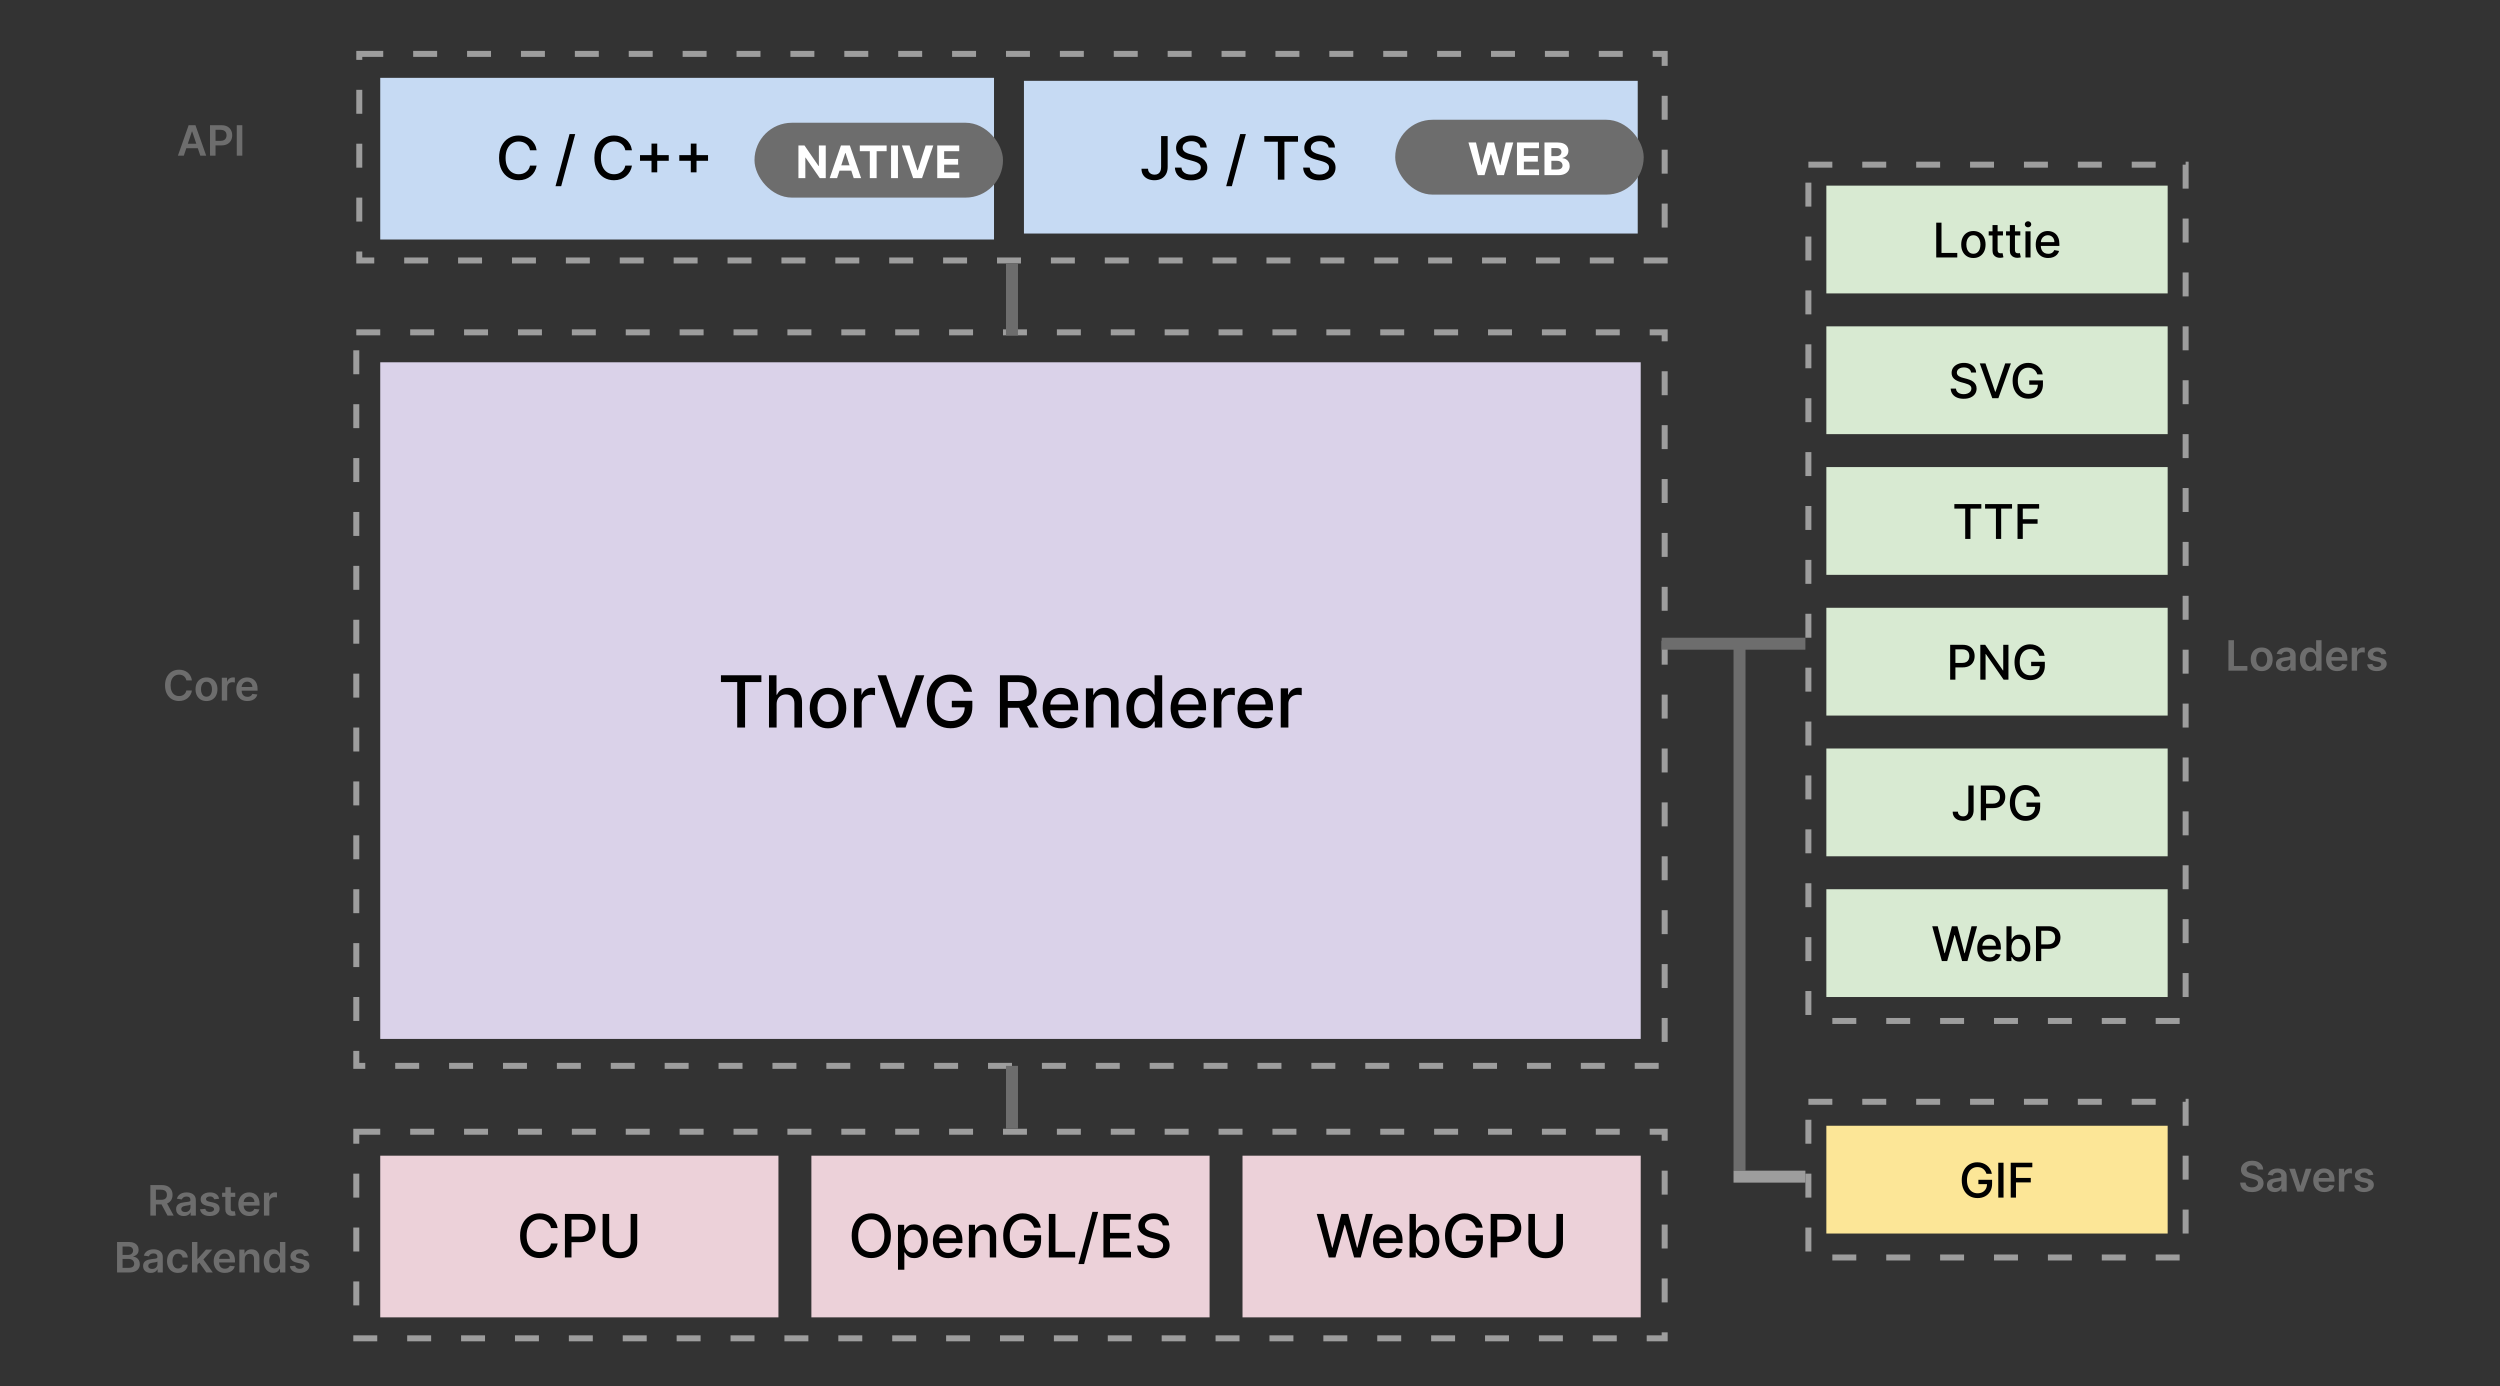 <svg width="835" height="463" viewBox="0 0 835 463" fill="none" xmlns="http://www.w3.org/2000/svg">
<rect x="0" y="0" width="835" height="463" fill="#333333" stroke="none"/>
<rect x="119" y="378" width="437" height="69" stroke="#9D9D9D" stroke-width="2" stroke-dasharray="8 10"/>
<rect x="604" y="368" width="126" height="52" stroke="#9D9D9D" stroke-width="2" stroke-dasharray="8 10"/>
<rect x="120" y="18" width="436" height="69" stroke="#9D9D9D" stroke-width="2" stroke-dasharray="8 10"/>
<rect x="119" y="111" width="437" height="245" stroke="#9D9D9D" stroke-width="2" stroke-dasharray="8 10"/>
<rect x="127" y="26" width="205" height="54" fill="#C6DAF3"/>
<path d="M179.237 50.185H177.021C176.936 49.711 176.777 49.294 176.545 48.935C176.313 48.575 176.029 48.269 175.693 48.019C175.357 47.767 174.98 47.578 174.563 47.45C174.152 47.322 173.714 47.258 173.25 47.258C172.412 47.258 171.661 47.469 170.998 47.891C170.34 48.312 169.819 48.93 169.436 49.744C169.057 50.559 168.867 51.553 168.867 52.727C168.867 53.911 169.057 54.91 169.436 55.724C169.819 56.539 170.342 57.154 171.005 57.571C171.668 57.988 172.414 58.196 173.242 58.196C173.702 58.196 174.137 58.135 174.549 58.011C174.966 57.883 175.342 57.697 175.679 57.45C176.015 57.204 176.299 56.903 176.531 56.548C176.768 56.188 176.931 55.776 177.021 55.312L179.237 55.32C179.118 56.035 178.889 56.693 178.548 57.294C178.212 57.891 177.778 58.407 177.248 58.842C176.723 59.273 176.121 59.607 175.444 59.844C174.767 60.081 174.028 60.199 173.228 60.199C171.969 60.199 170.847 59.901 169.862 59.304C168.877 58.703 168.1 57.843 167.532 56.726C166.969 55.608 166.687 54.276 166.687 52.727C166.687 51.174 166.971 49.841 167.539 48.729C168.108 47.611 168.884 46.754 169.869 46.158C170.854 45.556 171.974 45.256 173.228 45.256C174 45.256 174.72 45.367 175.387 45.59C176.06 45.807 176.663 46.129 177.198 46.555C177.733 46.977 178.176 47.493 178.527 48.104C178.877 48.71 179.114 49.403 179.237 50.185ZM192.125 44.773L187.438 62.188H185.541L190.229 44.773H192.125ZM211.074 50.185H208.858C208.772 49.711 208.614 49.294 208.382 48.935C208.15 48.575 207.866 48.269 207.529 48.019C207.193 47.767 206.817 47.578 206.4 47.45C205.988 47.322 205.55 47.258 205.086 47.258C204.248 47.258 203.498 47.469 202.835 47.891C202.177 48.312 201.656 48.93 201.272 49.744C200.894 50.559 200.704 51.553 200.704 52.727C200.704 53.911 200.894 54.91 201.272 55.724C201.656 56.539 202.179 57.154 202.842 57.571C203.505 57.988 204.251 58.196 205.079 58.196C205.538 58.196 205.974 58.135 206.386 58.011C206.803 57.883 207.179 57.697 207.515 57.45C207.851 57.204 208.136 56.903 208.368 56.548C208.604 56.188 208.768 55.776 208.858 55.312L211.074 55.32C210.955 56.035 210.725 56.693 210.385 57.294C210.048 57.891 209.615 58.407 209.085 58.842C208.559 59.273 207.958 59.607 207.281 59.844C206.604 60.081 205.865 60.199 205.065 60.199C203.806 60.199 202.683 59.901 201.699 59.304C200.714 58.703 199.937 57.843 199.369 56.726C198.806 55.608 198.524 54.276 198.524 52.727C198.524 51.174 198.808 49.841 199.376 48.729C199.944 47.611 200.721 46.754 201.706 46.158C202.69 45.556 203.81 45.256 205.065 45.256C205.837 45.256 206.556 45.367 207.224 45.59C207.896 45.807 208.5 46.129 209.035 46.555C209.57 46.977 210.013 47.493 210.363 48.104C210.714 48.71 210.95 49.403 211.074 50.185ZM217.605 57.557V47.955H219.515V57.557H217.605ZM213.762 53.707V51.804H223.365V53.707H213.762ZM230.725 57.557V47.955H232.636V57.557H230.725ZM226.883 53.707V51.804H236.485V53.707H226.883Z" fill="black"/>
<rect x="127" y="121" width="421" height="226" fill="#DAD2E9"/>
<path d="M240.792 227.812V225.545H254.3V227.812H248.854V243H246.229V227.812H240.792ZM259.389 235.227V243H256.841V225.545H259.355V232.04H259.517C259.824 231.335 260.292 230.776 260.923 230.361C261.554 229.946 262.378 229.739 263.395 229.739C264.292 229.739 265.076 229.923 265.747 230.293C266.423 230.662 266.946 231.213 267.315 231.946C267.69 232.673 267.878 233.582 267.878 234.673V243H265.329V234.98C265.329 234.02 265.082 233.276 264.588 232.747C264.093 232.213 263.406 231.946 262.525 231.946C261.923 231.946 261.383 232.074 260.906 232.33C260.434 232.585 260.062 232.96 259.789 233.455C259.522 233.943 259.389 234.534 259.389 235.227ZM276.552 243.264C275.325 243.264 274.254 242.983 273.339 242.42C272.424 241.858 271.714 241.071 271.209 240.06C270.703 239.048 270.45 237.866 270.45 236.514C270.45 235.156 270.703 233.969 271.209 232.952C271.714 231.935 272.424 231.145 273.339 230.582C274.254 230.02 275.325 229.739 276.552 229.739C277.78 229.739 278.851 230.02 279.765 230.582C280.68 231.145 281.39 231.935 281.896 232.952C282.402 233.969 282.655 235.156 282.655 236.514C282.655 237.866 282.402 239.048 281.896 240.06C281.39 241.071 280.68 241.858 279.765 242.42C278.851 242.983 277.78 243.264 276.552 243.264ZM276.561 241.125C277.356 241.125 278.015 240.915 278.538 240.494C279.061 240.074 279.447 239.514 279.697 238.815C279.953 238.116 280.081 237.347 280.081 236.506C280.081 235.67 279.953 234.903 279.697 234.205C279.447 233.5 279.061 232.935 278.538 232.509C278.015 232.082 277.356 231.869 276.561 231.869C275.76 231.869 275.095 232.082 274.566 232.509C274.044 232.935 273.655 233.5 273.399 234.205C273.149 234.903 273.024 235.67 273.024 236.506C273.024 237.347 273.149 238.116 273.399 238.815C273.655 239.514 274.044 240.074 274.566 240.494C275.095 240.915 275.76 241.125 276.561 241.125ZM285.259 243V229.909H287.722V231.989H287.858C288.097 231.284 288.518 230.73 289.12 230.327C289.728 229.918 290.415 229.713 291.182 229.713C291.341 229.713 291.529 229.719 291.745 229.73C291.966 229.741 292.14 229.756 292.265 229.773V232.21C292.162 232.182 291.981 232.151 291.719 232.116C291.458 232.077 291.196 232.057 290.935 232.057C290.333 232.057 289.796 232.185 289.324 232.44C288.858 232.69 288.489 233.04 288.216 233.489C287.944 233.932 287.807 234.437 287.807 235.006V243H285.259ZM295.96 225.545L300.818 239.761H301.014L305.872 225.545H308.719L302.437 243H299.395L293.113 225.545H295.96ZM321.944 231.06C321.78 230.543 321.558 230.08 321.28 229.67C321.007 229.256 320.68 228.903 320.3 228.614C319.919 228.318 319.484 228.094 318.996 227.94C318.513 227.787 317.981 227.71 317.402 227.71C316.419 227.71 315.533 227.963 314.743 228.469C313.953 228.974 313.328 229.716 312.868 230.693C312.413 231.665 312.186 232.855 312.186 234.264C312.186 235.679 312.416 236.875 312.876 237.852C313.337 238.83 313.967 239.571 314.768 240.077C315.569 240.582 316.481 240.835 317.504 240.835C318.453 240.835 319.28 240.642 319.984 240.256C320.694 239.869 321.243 239.324 321.629 238.619C322.021 237.909 322.217 237.074 322.217 236.114L322.899 236.241H317.905V234.068H324.766V236.054C324.766 237.52 324.453 238.793 323.828 239.872C323.209 240.946 322.351 241.776 321.254 242.361C320.163 242.946 318.913 243.239 317.504 243.239C315.925 243.239 314.538 242.875 313.345 242.148C312.158 241.42 311.231 240.389 310.567 239.054C309.902 237.713 309.569 236.122 309.569 234.281C309.569 232.889 309.763 231.639 310.149 230.531C310.535 229.423 311.078 228.483 311.777 227.71C312.481 226.932 313.308 226.338 314.257 225.929C315.212 225.514 316.254 225.307 317.385 225.307C318.328 225.307 319.206 225.446 320.018 225.724C320.837 226.003 321.564 226.398 322.2 226.909C322.842 227.42 323.373 228.028 323.794 228.733C324.214 229.432 324.498 230.207 324.646 231.06H321.944ZM333.98 243V225.545H340.202C341.554 225.545 342.676 225.778 343.568 226.244C344.466 226.71 345.136 227.355 345.58 228.179C346.023 228.997 346.244 229.943 346.244 231.017C346.244 232.085 346.02 233.026 345.571 233.838C345.128 234.645 344.457 235.273 343.56 235.722C342.668 236.17 341.545 236.395 340.193 236.395H335.48V234.128H339.955C340.807 234.128 341.5 234.006 342.034 233.761C342.574 233.517 342.969 233.162 343.219 232.696C343.469 232.23 343.594 231.67 343.594 231.017C343.594 230.358 343.466 229.787 343.21 229.304C342.96 228.821 342.565 228.452 342.026 228.196C341.491 227.935 340.79 227.804 339.92 227.804H336.614V243H333.98ZM342.597 235.125L346.909 243H343.909L339.682 235.125H342.597ZM354.482 243.264C353.193 243.264 352.082 242.989 351.15 242.438C350.224 241.881 349.508 241.099 349.002 240.094C348.502 239.082 348.252 237.898 348.252 236.54C348.252 235.199 348.502 234.017 349.002 232.994C349.508 231.972 350.212 231.173 351.116 230.599C352.025 230.026 353.087 229.739 354.303 229.739C355.042 229.739 355.758 229.861 356.451 230.105C357.144 230.349 357.766 230.733 358.318 231.256C358.869 231.778 359.303 232.457 359.622 233.293C359.94 234.122 360.099 235.131 360.099 236.318V237.222H349.693V235.312H357.602C357.602 234.642 357.465 234.048 357.193 233.531C356.92 233.009 356.536 232.597 356.042 232.295C355.553 231.994 354.979 231.844 354.32 231.844C353.604 231.844 352.979 232.02 352.445 232.372C351.917 232.719 351.508 233.173 351.218 233.736C350.934 234.293 350.792 234.898 350.792 235.551V237.043C350.792 237.918 350.945 238.662 351.252 239.276C351.565 239.889 351.999 240.358 352.556 240.682C353.113 241 353.764 241.159 354.508 241.159C354.991 241.159 355.431 241.091 355.829 240.955C356.227 240.812 356.57 240.602 356.86 240.324C357.15 240.045 357.372 239.702 357.525 239.293L359.937 239.727C359.744 240.437 359.397 241.06 358.897 241.594C358.403 242.122 357.781 242.534 357.031 242.83C356.286 243.119 355.437 243.264 354.482 243.264ZM365.234 235.227V243H362.686V229.909H365.132V232.04H365.294C365.595 231.347 366.067 230.79 366.709 230.369C367.357 229.949 368.172 229.739 369.155 229.739C370.047 229.739 370.828 229.926 371.499 230.301C372.169 230.67 372.689 231.222 373.058 231.955C373.428 232.687 373.612 233.594 373.612 234.673V243H371.064V234.98C371.064 234.031 370.817 233.29 370.323 232.756C369.828 232.216 369.149 231.946 368.286 231.946C367.695 231.946 367.169 232.074 366.709 232.33C366.254 232.585 365.894 232.96 365.627 233.455C365.365 233.943 365.234 234.534 365.234 235.227ZM381.691 243.256C380.634 243.256 379.691 242.986 378.861 242.446C378.037 241.901 377.389 241.125 376.918 240.119C376.452 239.108 376.219 237.895 376.219 236.48C376.219 235.065 376.455 233.855 376.926 232.849C377.404 231.844 378.057 231.074 378.887 230.54C379.716 230.006 380.656 229.739 381.708 229.739C382.52 229.739 383.173 229.875 383.668 230.148C384.168 230.415 384.554 230.727 384.827 231.085C385.105 231.443 385.321 231.759 385.475 232.031H385.628V225.545H388.176V243H385.688V240.963H385.475C385.321 241.241 385.1 241.56 384.81 241.918C384.526 242.276 384.134 242.588 383.634 242.855C383.134 243.122 382.486 243.256 381.691 243.256ZM382.253 241.082C382.986 241.082 383.605 240.889 384.111 240.503C384.622 240.111 385.009 239.568 385.27 238.875C385.537 238.182 385.671 237.375 385.671 236.455C385.671 235.545 385.54 234.75 385.279 234.068C385.017 233.386 384.634 232.855 384.128 232.474C383.622 232.094 382.997 231.903 382.253 231.903C381.486 231.903 380.847 232.102 380.335 232.5C379.824 232.898 379.438 233.44 379.176 234.128C378.921 234.815 378.793 235.591 378.793 236.455C378.793 237.33 378.923 238.116 379.185 238.815C379.446 239.514 379.833 240.068 380.344 240.477C380.861 240.881 381.497 241.082 382.253 241.082ZM397.215 243.264C395.926 243.264 394.815 242.989 393.883 242.438C392.957 241.881 392.241 241.099 391.735 240.094C391.235 239.082 390.985 237.898 390.985 236.54C390.985 235.199 391.235 234.017 391.735 232.994C392.241 231.972 392.946 231.173 393.849 230.599C394.758 230.026 395.821 229.739 397.036 229.739C397.775 229.739 398.491 229.861 399.184 230.105C399.877 230.349 400.5 230.733 401.051 231.256C401.602 231.778 402.036 232.457 402.355 233.293C402.673 234.122 402.832 235.131 402.832 236.318V237.222H392.426V235.312H400.335C400.335 234.642 400.198 234.048 399.926 233.531C399.653 233.009 399.269 232.597 398.775 232.295C398.286 231.994 397.713 231.844 397.054 231.844C396.338 231.844 395.713 232.02 395.179 232.372C394.65 232.719 394.241 233.173 393.951 233.736C393.667 234.293 393.525 234.898 393.525 235.551V237.043C393.525 237.918 393.679 238.662 393.985 239.276C394.298 239.889 394.732 240.358 395.289 240.682C395.846 241 396.497 241.159 397.241 241.159C397.724 241.159 398.164 241.091 398.562 240.955C398.96 240.812 399.304 240.602 399.593 240.324C399.883 240.045 400.105 239.702 400.258 239.293L402.67 239.727C402.477 240.437 402.13 241.06 401.63 241.594C401.136 242.122 400.514 242.534 399.764 242.83C399.019 243.119 398.17 243.264 397.215 243.264ZM405.419 243V229.909H407.882V231.989H408.019C408.257 231.284 408.678 230.73 409.28 230.327C409.888 229.918 410.576 229.713 411.343 229.713C411.502 229.713 411.689 229.719 411.905 229.73C412.127 229.741 412.3 229.756 412.425 229.773V232.21C412.323 232.182 412.141 232.151 411.88 232.116C411.618 232.077 411.357 232.057 411.095 232.057C410.493 232.057 409.956 232.185 409.485 232.44C409.019 232.69 408.649 233.04 408.377 233.489C408.104 233.932 407.968 234.437 407.968 235.006V243H405.419ZM419.564 243.264C418.274 243.264 417.163 242.989 416.231 242.438C415.305 241.881 414.589 241.099 414.083 240.094C413.583 239.082 413.333 237.898 413.333 236.54C413.333 235.199 413.583 234.017 414.083 232.994C414.589 231.972 415.294 231.173 416.197 230.599C417.106 230.026 418.169 229.739 419.385 229.739C420.123 229.739 420.839 229.861 421.532 230.105C422.225 230.349 422.848 230.733 423.399 231.256C423.95 231.778 424.385 232.457 424.703 233.293C425.021 234.122 425.18 235.131 425.18 236.318V237.222H414.774V235.312H422.683C422.683 234.642 422.547 234.048 422.274 233.531C422.001 233.009 421.618 232.597 421.123 232.295C420.635 231.994 420.061 231.844 419.402 231.844C418.686 231.844 418.061 232.02 417.527 232.372C416.998 232.719 416.589 233.173 416.299 233.736C416.015 234.293 415.873 234.898 415.873 235.551V237.043C415.873 237.918 416.027 238.662 416.333 239.276C416.646 239.889 417.081 240.358 417.637 240.682C418.194 241 418.845 241.159 419.589 241.159C420.072 241.159 420.512 241.091 420.91 240.955C421.308 240.812 421.652 240.602 421.941 240.324C422.231 240.045 422.453 239.702 422.606 239.293L425.018 239.727C424.825 240.437 424.478 241.06 423.978 241.594C423.484 242.122 422.862 242.534 422.112 242.83C421.368 243.119 420.518 243.264 419.564 243.264ZM427.767 243V229.909H430.231V231.989H430.367C430.606 231.284 431.026 230.73 431.628 230.327C432.236 229.918 432.924 229.713 433.691 229.713C433.85 229.713 434.037 229.719 434.253 229.73C434.475 229.741 434.648 229.756 434.773 229.773V232.21C434.671 232.182 434.489 232.151 434.228 232.116C433.966 232.077 433.705 232.057 433.444 232.057C432.841 232.057 432.304 232.185 431.833 232.44C431.367 232.69 430.998 233.04 430.725 233.489C430.452 233.932 430.316 234.437 430.316 235.006V243H427.767Z" fill="black"/>
<rect x="342" y="27" width="205" height="51" fill="#C6DAF3"/>
<path d="M387.809 45.455H389.997V55.767C389.997 56.7 389.812 57.498 389.443 58.16C389.078 58.823 388.564 59.33 387.902 59.68C387.239 60.026 386.462 60.199 385.572 60.199C384.753 60.199 384.017 60.05 383.363 59.751C382.715 59.453 382.201 59.02 381.822 58.452C381.448 57.879 381.261 57.183 381.261 56.364H383.441C383.441 56.766 383.534 57.114 383.718 57.408C383.908 57.701 384.166 57.931 384.492 58.097C384.824 58.258 385.203 58.338 385.629 58.338C386.093 58.338 386.486 58.241 386.808 58.047C387.135 57.848 387.383 57.557 387.554 57.173C387.724 56.79 387.809 56.321 387.809 55.767V45.455ZM400.924 49.276C400.848 48.603 400.536 48.082 399.987 47.713C399.437 47.339 398.746 47.152 397.913 47.152C397.316 47.152 396.8 47.247 396.365 47.436C395.929 47.621 395.59 47.876 395.349 48.203C395.112 48.525 394.994 48.892 394.994 49.304C394.994 49.65 395.074 49.948 395.235 50.199C395.401 50.45 395.616 50.66 395.882 50.831C396.151 50.997 396.44 51.136 396.748 51.25C397.056 51.359 397.352 51.449 397.636 51.52L399.056 51.889C399.52 52.003 399.996 52.157 400.484 52.351C400.972 52.545 401.424 52.801 401.84 53.118C402.257 53.435 402.593 53.828 402.849 54.297C403.109 54.766 403.24 55.327 403.24 55.98C403.24 56.804 403.026 57.535 402.6 58.175C402.179 58.814 401.566 59.318 400.761 59.688C399.961 60.057 398.992 60.242 397.856 60.242C396.767 60.242 395.825 60.069 395.029 59.723C394.234 59.377 393.611 58.887 393.161 58.253C392.712 57.614 392.463 56.856 392.416 55.98H394.617C394.66 56.506 394.83 56.944 395.129 57.294C395.432 57.64 395.818 57.898 396.286 58.068C396.76 58.234 397.278 58.317 397.842 58.317C398.462 58.317 399.014 58.22 399.497 58.026C399.984 57.827 400.368 57.552 400.647 57.202C400.927 56.847 401.066 56.432 401.066 55.959C401.066 55.528 400.943 55.175 400.697 54.901C400.455 54.626 400.126 54.399 399.71 54.219C399.298 54.039 398.831 53.88 398.311 53.743L396.592 53.274C395.427 52.957 394.504 52.49 393.822 51.875C393.145 51.26 392.806 50.445 392.806 49.432C392.806 48.594 393.034 47.862 393.488 47.237C393.943 46.612 394.558 46.127 395.335 45.781C396.111 45.431 396.987 45.256 397.963 45.256C398.947 45.256 399.816 45.428 400.569 45.774C401.327 46.12 401.923 46.596 402.359 47.202C402.794 47.803 403.022 48.494 403.041 49.276H400.924ZM416.124 44.773L411.437 62.188H409.541L414.228 44.773H416.124ZM422.274 47.344V45.455H433.532V47.344H428.993V60H426.806V47.344H422.274ZM443.752 49.276C443.677 48.603 443.364 48.082 442.815 47.713C442.266 47.339 441.574 47.152 440.741 47.152C440.144 47.152 439.628 47.247 439.193 47.436C438.757 47.621 438.419 47.876 438.177 48.203C437.94 48.525 437.822 48.892 437.822 49.304C437.822 49.65 437.902 49.948 438.063 50.199C438.229 50.45 438.445 50.66 438.71 50.831C438.98 50.997 439.268 51.136 439.576 51.25C439.884 51.359 440.18 51.449 440.464 51.52L441.884 51.889C442.348 52.003 442.824 52.157 443.312 52.351C443.8 52.545 444.252 52.801 444.669 53.118C445.085 53.435 445.421 53.828 445.677 54.297C445.937 54.766 446.068 55.327 446.068 55.98C446.068 56.804 445.855 57.535 445.428 58.175C445.007 58.814 444.394 59.318 443.589 59.688C442.789 60.057 441.821 60.242 440.684 60.242C439.595 60.242 438.653 60.069 437.857 59.723C437.062 59.377 436.439 58.887 435.99 58.253C435.54 57.614 435.291 56.856 435.244 55.98H437.446C437.488 56.506 437.659 56.944 437.957 57.294C438.26 57.64 438.646 57.898 439.115 58.068C439.588 58.234 440.107 58.317 440.67 58.317C441.29 58.317 441.842 58.22 442.325 58.026C442.812 57.827 443.196 57.552 443.475 57.202C443.755 56.847 443.894 56.432 443.894 55.959C443.894 55.528 443.771 55.175 443.525 54.901C443.284 54.626 442.955 54.399 442.538 54.219C442.126 54.039 441.66 53.88 441.139 53.743L439.42 53.274C438.255 52.957 437.332 52.49 436.65 51.875C435.973 51.26 435.634 50.445 435.634 49.432C435.634 48.594 435.862 47.862 436.316 47.237C436.771 46.612 437.386 46.127 438.163 45.781C438.939 45.431 439.815 45.256 440.791 45.256C441.776 45.256 442.644 45.428 443.397 45.774C444.155 46.12 444.751 46.596 445.187 47.202C445.623 47.803 445.85 48.494 445.869 49.276H443.752Z" fill="black"/>
<rect x="271" y="386" width="133" height="54" fill="#ECD1D9"/>
<path d="M297.562 412.727C297.562 414.28 297.278 415.616 296.71 416.733C296.142 417.846 295.363 418.703 294.373 419.304C293.388 419.901 292.269 420.199 291.014 420.199C289.754 420.199 288.63 419.901 287.64 419.304C286.656 418.703 285.879 417.843 285.311 416.726C284.743 415.608 284.459 414.276 284.459 412.727C284.459 411.174 284.743 409.841 285.311 408.729C285.879 407.611 286.656 406.754 287.64 406.158C288.63 405.556 289.754 405.256 291.014 405.256C292.269 405.256 293.388 405.556 294.373 406.158C295.363 406.754 296.142 407.611 296.71 408.729C297.278 409.841 297.562 411.174 297.562 412.727ZM295.389 412.727C295.389 411.544 295.197 410.547 294.814 409.737C294.435 408.923 293.914 408.307 293.251 407.891C292.593 407.469 291.847 407.259 291.014 407.259C290.176 407.259 289.428 407.469 288.77 407.891C288.111 408.307 287.591 408.923 287.207 409.737C286.828 410.547 286.639 411.544 286.639 412.727C286.639 413.911 286.828 414.91 287.207 415.724C287.591 416.534 288.111 417.15 288.77 417.571C289.428 417.988 290.176 418.196 291.014 418.196C291.847 418.196 292.593 417.988 293.251 417.571C293.914 417.15 294.435 416.534 294.814 415.724C295.197 414.91 295.389 413.911 295.389 412.727ZM299.928 424.091V409.091H302.002V410.859H302.179C302.302 410.632 302.48 410.369 302.712 410.071C302.944 409.773 303.266 409.512 303.678 409.29C304.09 409.062 304.634 408.949 305.311 408.949C306.192 408.949 306.978 409.171 307.669 409.616C308.361 410.062 308.903 410.703 309.296 411.541C309.694 412.379 309.892 413.388 309.892 414.567C309.892 415.746 309.696 416.757 309.303 417.599C308.91 418.437 308.37 419.084 307.684 419.538C306.997 419.988 306.213 420.213 305.333 420.213C304.67 420.213 304.128 420.102 303.706 419.879C303.29 419.657 302.963 419.396 302.726 419.098C302.489 418.8 302.307 418.535 302.179 418.303H302.052V424.091H299.928ZM302.009 414.545C302.009 415.312 302.12 415.985 302.343 416.562C302.565 417.14 302.887 417.592 303.309 417.919C303.73 418.241 304.246 418.402 304.857 418.402C305.491 418.402 306.022 418.234 306.448 417.898C306.874 417.557 307.196 417.095 307.414 416.513C307.636 415.93 307.748 415.275 307.748 414.545C307.748 413.826 307.639 413.179 307.421 412.607C307.208 412.034 306.886 411.581 306.455 411.25C306.029 410.919 305.496 410.753 304.857 410.753C304.241 410.753 303.721 410.911 303.294 411.229C302.873 411.546 302.553 411.989 302.336 412.557C302.118 413.125 302.009 413.788 302.009 414.545ZM316.773 420.22C315.699 420.22 314.773 419.991 313.996 419.531C313.225 419.067 312.628 418.416 312.207 417.578C311.79 416.735 311.582 415.748 311.582 414.616C311.582 413.499 311.79 412.514 312.207 411.662C312.628 410.81 313.215 410.144 313.968 409.666C314.726 409.188 315.611 408.949 316.624 408.949C317.24 408.949 317.836 409.051 318.414 409.254C318.992 409.458 319.51 409.777 319.969 410.213C320.429 410.649 320.791 411.214 321.056 411.911C321.321 412.602 321.454 413.442 321.454 414.432V415.185H312.782V413.594H319.373C319.373 413.035 319.259 412.54 319.032 412.109C318.805 411.674 318.485 411.33 318.073 411.08C317.666 410.829 317.188 410.703 316.638 410.703C316.042 410.703 315.521 410.85 315.076 411.143C314.636 411.432 314.295 411.811 314.053 412.28C313.816 412.744 313.698 413.248 313.698 413.793V415.036C313.698 415.765 313.826 416.385 314.082 416.896C314.342 417.408 314.704 417.798 315.168 418.068C315.632 418.333 316.174 418.466 316.795 418.466C317.197 418.466 317.564 418.409 317.896 418.295C318.227 418.177 318.513 418.002 318.755 417.77C318.996 417.538 319.181 417.251 319.309 416.911L321.319 417.273C321.158 417.865 320.869 418.383 320.452 418.828C320.04 419.268 319.522 419.612 318.897 419.858C318.277 420.099 317.569 420.22 316.773 420.22ZM325.734 413.523V420H323.61V409.091H325.648V410.866H325.783C326.034 410.289 326.427 409.825 326.962 409.474C327.502 409.124 328.181 408.949 329.001 408.949C329.744 408.949 330.395 409.105 330.954 409.418C331.512 409.725 331.946 410.185 332.253 410.795C332.561 411.406 332.715 412.161 332.715 413.061V420H330.592V413.317C330.592 412.526 330.386 411.908 329.974 411.463C329.562 411.013 328.996 410.788 328.276 410.788C327.784 410.788 327.346 410.895 326.962 411.108C326.583 411.321 326.283 411.634 326.06 412.045C325.842 412.453 325.734 412.945 325.734 413.523ZM345.377 410.05C345.24 409.619 345.055 409.233 344.823 408.892C344.596 408.546 344.324 408.253 344.007 408.011C343.689 407.765 343.327 407.578 342.92 407.45C342.517 407.322 342.075 407.259 341.592 407.259C340.773 407.259 340.034 407.469 339.376 407.891C338.718 408.312 338.197 408.93 337.813 409.744C337.435 410.554 337.245 411.546 337.245 412.72C337.245 413.899 337.437 414.896 337.82 415.71C338.204 416.525 338.73 417.143 339.397 417.564C340.065 417.985 340.825 418.196 341.677 418.196C342.468 418.196 343.157 418.035 343.744 417.713C344.336 417.391 344.793 416.937 345.115 416.349C345.441 415.758 345.605 415.062 345.605 414.261L346.173 414.368H342.011V412.557H347.728V414.212C347.728 415.433 347.468 416.494 346.947 417.393C346.431 418.288 345.716 418.98 344.802 419.467C343.893 419.955 342.851 420.199 341.677 420.199C340.361 420.199 339.205 419.896 338.211 419.29C337.222 418.684 336.45 417.824 335.896 416.712C335.342 415.594 335.065 414.268 335.065 412.734C335.065 411.574 335.226 410.533 335.548 409.609C335.87 408.686 336.322 407.902 336.904 407.259C337.491 406.61 338.18 406.115 338.971 405.774C339.767 405.429 340.635 405.256 341.578 405.256C342.364 405.256 343.095 405.372 343.772 405.604C344.454 405.836 345.06 406.165 345.59 406.591C346.125 407.017 346.568 407.524 346.919 408.111C347.269 408.693 347.506 409.339 347.629 410.05H345.377ZM350.314 420V405.455H352.509V418.111H359.1V420H350.314ZM366.772 404.773L362.085 422.188H360.189L364.876 404.773H366.772ZM368.547 420V405.455H377.666V407.344H370.741V411.776H377.19V413.658H370.741V418.111H377.751V420H368.547ZM388.331 409.276C388.255 408.603 387.943 408.082 387.393 407.713C386.844 407.339 386.153 407.152 385.319 407.152C384.723 407.152 384.207 407.247 383.771 407.436C383.336 407.621 382.997 407.876 382.756 408.203C382.519 408.525 382.4 408.892 382.4 409.304C382.4 409.65 382.481 409.948 382.642 410.199C382.808 410.45 383.023 410.661 383.288 410.831C383.558 410.997 383.847 411.136 384.155 411.25C384.462 411.359 384.758 411.449 385.043 411.52L386.463 411.889C386.927 412.003 387.403 412.157 387.891 412.351C388.378 412.545 388.83 412.801 389.247 413.118C389.664 413.435 390 413.828 390.256 414.297C390.516 414.766 390.646 415.327 390.646 415.98C390.646 416.804 390.433 417.536 390.007 418.175C389.586 418.814 388.972 419.318 388.168 419.688C387.367 420.057 386.399 420.241 385.263 420.241C384.174 420.241 383.231 420.069 382.436 419.723C381.641 419.377 381.018 418.887 380.568 418.253C380.118 417.614 379.87 416.856 379.822 415.98H382.024C382.067 416.506 382.237 416.944 382.535 417.294C382.838 417.64 383.224 417.898 383.693 418.068C384.167 418.234 384.685 418.317 385.248 418.317C385.869 418.317 386.42 418.22 386.903 418.026C387.391 417.827 387.775 417.552 388.054 417.202C388.333 416.847 388.473 416.432 388.473 415.959C388.473 415.528 388.35 415.175 388.104 414.901C387.862 414.626 387.533 414.399 387.116 414.219C386.704 414.039 386.238 413.88 385.717 413.743L383.998 413.274C382.834 412.957 381.91 412.491 381.229 411.875C380.552 411.259 380.213 410.445 380.213 409.432C380.213 408.594 380.44 407.862 380.895 407.237C381.349 406.612 381.965 406.127 382.741 405.781C383.518 405.431 384.394 405.256 385.369 405.256C386.354 405.256 387.223 405.429 387.976 405.774C388.733 406.12 389.33 406.596 389.766 407.202C390.201 407.803 390.428 408.494 390.447 409.276H388.331Z" fill="black"/>
<rect x="127" y="386" width="133" height="54" fill="#ECD1D9"/>
<path d="M186.256 410.185H184.04C183.955 409.711 183.796 409.295 183.564 408.935C183.332 408.575 183.048 408.269 182.712 408.018C182.376 407.768 181.999 407.578 181.583 407.45C181.171 407.322 180.733 407.259 180.269 407.259C179.431 407.259 178.68 407.469 178.017 407.891C177.359 408.312 176.838 408.93 176.455 409.744C176.076 410.559 175.887 411.553 175.887 412.727C175.887 413.911 176.076 414.91 176.455 415.724C176.838 416.539 177.362 417.154 178.024 417.571C178.687 417.988 179.433 418.196 180.262 418.196C180.721 418.196 181.156 418.134 181.568 418.011C181.985 417.884 182.362 417.696 182.698 417.45C183.034 417.204 183.318 416.903 183.55 416.548C183.787 416.188 183.95 415.777 184.04 415.312L186.256 415.32C186.138 416.035 185.908 416.693 185.567 417.294C185.231 417.891 184.798 418.407 184.267 418.842C183.742 419.273 183.14 419.607 182.463 419.844C181.786 420.08 181.048 420.199 180.247 420.199C178.988 420.199 177.866 419.901 176.881 419.304C175.896 418.703 175.12 417.843 174.551 416.726C173.988 415.608 173.706 414.276 173.706 412.727C173.706 411.174 173.99 409.841 174.558 408.729C175.127 407.611 175.903 406.754 176.888 406.158C177.873 405.556 178.993 405.256 180.247 405.256C181.019 405.256 181.739 405.367 182.406 405.589C183.079 405.807 183.683 406.129 184.218 406.555C184.753 406.977 185.195 407.493 185.546 408.104C185.896 408.71 186.133 409.403 186.256 410.185ZM188.682 420V405.455H193.867C194.998 405.455 195.936 405.661 196.679 406.072C197.423 406.484 197.979 407.048 198.348 407.763C198.718 408.473 198.902 409.273 198.902 410.163C198.902 411.058 198.715 411.863 198.341 412.578C197.972 413.288 197.413 413.852 196.665 414.268C195.922 414.68 194.986 414.886 193.86 414.886H190.294V413.026H193.661C194.376 413.026 194.956 412.902 195.401 412.656C195.846 412.405 196.173 412.064 196.381 411.634C196.589 411.203 196.693 410.713 196.693 410.163C196.693 409.614 196.589 409.126 196.381 408.7C196.173 408.274 195.843 407.94 195.394 407.699C194.949 407.457 194.361 407.337 193.632 407.337H190.877V420H188.682ZM210.629 405.455H212.83V415.021C212.83 416.039 212.591 416.941 212.113 417.727C211.635 418.509 210.962 419.124 210.096 419.574C209.23 420.019 208.214 420.241 207.049 420.241C205.889 420.241 204.876 420.019 204.009 419.574C203.143 419.124 202.471 418.509 201.992 417.727C201.514 416.941 201.275 416.039 201.275 415.021V405.455H203.47V414.844C203.47 415.502 203.614 416.087 203.903 416.598C204.196 417.109 204.611 417.512 205.146 417.805C205.681 418.094 206.315 418.239 207.049 418.239C207.788 418.239 208.425 418.094 208.96 417.805C209.499 417.512 209.911 417.109 210.195 416.598C210.484 416.087 210.629 415.502 210.629 414.844V405.455Z" fill="black"/>
<rect x="415" y="386" width="133" height="54" fill="#ECD1D9"/>
<path d="M443.819 420L439.785 405.455H442.093L444.927 416.719H445.062L448.009 405.455H450.296L453.244 416.726H453.379L456.205 405.455H458.521L454.48 420H452.271L449.21 409.105H449.096L446.035 420H443.819ZM463.779 420.22C462.704 420.22 461.778 419.991 461.002 419.531C460.23 419.067 459.634 418.416 459.212 417.578C458.795 416.735 458.587 415.748 458.587 414.616C458.587 413.499 458.795 412.514 459.212 411.662C459.634 410.81 460.221 410.144 460.973 409.666C461.731 409.188 462.616 408.949 463.63 408.949C464.245 408.949 464.842 409.051 465.419 409.254C465.997 409.458 466.516 409.777 466.975 410.213C467.434 410.649 467.796 411.214 468.062 411.911C468.327 412.602 468.459 413.442 468.459 414.432V415.185H459.787V413.594H466.378C466.378 413.035 466.265 412.54 466.037 412.109C465.81 411.674 465.491 411.33 465.079 411.08C464.671 410.829 464.193 410.703 463.644 410.703C463.047 410.703 462.527 410.85 462.081 411.143C461.641 411.432 461.3 411.811 461.059 412.28C460.822 412.744 460.704 413.248 460.704 413.793V415.036C460.704 415.765 460.831 416.385 461.087 416.896C461.348 417.408 461.71 417.798 462.174 418.068C462.638 418.333 463.18 418.466 463.8 418.466C464.203 418.466 464.57 418.409 464.901 418.295C465.232 418.177 465.519 418.002 465.76 417.77C466.002 417.538 466.187 417.251 466.314 416.911L468.324 417.273C468.163 417.865 467.875 418.383 467.458 418.828C467.046 419.268 466.527 419.612 465.902 419.858C465.282 420.099 464.574 420.22 463.779 420.22ZM470.786 420V405.455H472.909V410.859H473.037C473.16 410.632 473.338 410.369 473.57 410.071C473.802 409.773 474.124 409.512 474.536 409.29C474.948 409.062 475.492 408.949 476.169 408.949C477.05 408.949 477.836 409.171 478.527 409.616C479.219 410.062 479.761 410.703 480.154 411.541C480.552 412.379 480.75 413.388 480.75 414.567C480.75 415.746 480.554 416.757 480.161 417.599C479.768 418.437 479.228 419.084 478.542 419.538C477.855 419.988 477.071 420.213 476.191 420.213C475.528 420.213 474.986 420.102 474.564 419.879C474.148 419.657 473.821 419.396 473.584 419.098C473.347 418.8 473.165 418.535 473.037 418.303H472.86V420H470.786ZM472.867 414.545C472.867 415.312 472.978 415.985 473.201 416.562C473.423 417.14 473.745 417.592 474.167 417.919C474.588 418.241 475.104 418.402 475.715 418.402C476.349 418.402 476.88 418.234 477.306 417.898C477.732 417.557 478.054 417.095 478.272 416.513C478.494 415.93 478.606 415.275 478.606 414.545C478.606 413.826 478.497 413.179 478.279 412.607C478.066 412.034 477.744 411.581 477.313 411.25C476.887 410.919 476.354 410.753 475.715 410.753C475.099 410.753 474.579 410.911 474.152 411.229C473.731 411.546 473.411 411.989 473.194 412.557C472.976 413.125 472.867 413.788 472.867 414.545ZM492.949 410.05C492.812 409.619 492.627 409.233 492.395 408.892C492.168 408.546 491.896 408.253 491.578 408.011C491.261 407.765 490.899 407.578 490.492 407.45C490.089 407.322 489.647 407.259 489.164 407.259C488.345 407.259 487.606 407.469 486.948 407.891C486.29 408.312 485.769 408.93 485.385 409.744C485.006 410.554 484.817 411.546 484.817 412.72C484.817 413.899 485.009 414.896 485.392 415.71C485.776 416.525 486.301 417.143 486.969 417.564C487.637 417.985 488.397 418.196 489.249 418.196C490.04 418.196 490.729 418.035 491.316 417.713C491.908 417.391 492.364 416.937 492.686 416.349C493.013 415.758 493.176 415.062 493.176 414.261L493.745 414.368H489.583V412.557H495.3V414.212C495.3 415.433 495.04 416.494 494.519 417.393C494.003 418.288 493.288 418.98 492.374 419.467C491.465 419.955 490.423 420.199 489.249 420.199C487.933 420.199 486.777 419.896 485.783 419.29C484.793 418.684 484.022 417.824 483.468 416.712C482.914 415.594 482.637 414.268 482.637 412.734C482.637 411.574 482.798 410.533 483.12 409.609C483.442 408.686 483.894 407.902 484.476 407.259C485.063 406.61 485.752 406.115 486.543 405.774C487.338 405.429 488.207 405.256 489.149 405.256C489.935 405.256 490.667 405.372 491.344 405.604C492.026 405.836 492.632 406.165 493.162 406.591C493.697 407.017 494.14 407.524 494.49 408.111C494.841 408.693 495.078 409.339 495.201 410.05H492.949ZM497.886 420V405.455H503.071C504.202 405.455 505.14 405.661 505.883 406.072C506.626 406.484 507.183 407.048 507.552 407.763C507.921 408.473 508.106 409.273 508.106 410.163C508.106 411.058 507.919 411.863 507.545 412.578C507.176 413.288 506.617 413.852 505.869 414.268C505.125 414.68 504.19 414.886 503.063 414.886H499.498V413.026H502.865C503.58 413.026 504.16 412.902 504.605 412.656C505.05 412.405 505.376 412.064 505.585 411.634C505.793 411.203 505.897 410.713 505.897 410.163C505.897 409.614 505.793 409.126 505.585 408.7C505.376 408.274 505.047 407.94 504.598 407.699C504.152 407.457 503.565 407.337 502.836 407.337H500.081V420H497.886ZM519.833 405.455H522.034V415.021C522.034 416.039 521.795 416.941 521.317 417.727C520.839 418.509 520.166 419.124 519.3 419.574C518.433 420.019 517.418 420.241 516.253 420.241C515.093 420.241 514.08 420.019 513.213 419.574C512.347 419.124 511.674 418.509 511.196 417.727C510.718 416.941 510.479 416.039 510.479 415.021V405.455H512.673V414.844C512.673 415.502 512.818 416.087 513.107 416.598C513.4 417.109 513.815 417.512 514.35 417.805C514.885 418.094 515.519 418.239 516.253 418.239C516.992 418.239 517.628 418.094 518.164 417.805C518.703 417.512 519.115 417.109 519.399 416.598C519.688 416.087 519.833 415.502 519.833 414.844V405.455Z" fill="black"/>
<rect x="610" y="62" width="114" height="36" fill="#D8EAD2"/>
<path d="M646.702 86V74.364H648.458V84.489H653.73V86H646.702ZM659.113 86.176C658.295 86.176 657.581 85.989 656.971 85.614C656.361 85.239 655.887 84.714 655.55 84.04C655.213 83.365 655.045 82.578 655.045 81.676C655.045 80.771 655.213 79.979 655.55 79.301C655.887 78.623 656.361 78.097 656.971 77.722C657.581 77.347 658.295 77.159 659.113 77.159C659.931 77.159 660.645 77.347 661.255 77.722C661.865 78.097 662.338 78.623 662.675 79.301C663.012 79.979 663.181 80.771 663.181 81.676C663.181 82.578 663.012 83.365 662.675 84.04C662.338 84.714 661.865 85.239 661.255 85.614C660.645 85.989 659.931 86.176 659.113 86.176ZM659.119 84.75C659.649 84.75 660.088 84.61 660.437 84.329C660.785 84.049 661.043 83.676 661.209 83.21C661.38 82.744 661.465 82.231 661.465 81.671C661.465 81.114 661.38 80.602 661.209 80.136C661.043 79.667 660.785 79.29 660.437 79.006C660.088 78.722 659.649 78.579 659.119 78.579C658.584 78.579 658.141 78.722 657.789 79.006C657.441 79.29 657.181 79.667 657.011 80.136C656.844 80.602 656.761 81.114 656.761 81.671C656.761 82.231 656.844 82.744 657.011 83.21C657.181 83.676 657.441 84.049 657.789 84.329C658.141 84.61 658.584 84.75 659.119 84.75ZM668.991 77.273V78.636H664.224V77.273H668.991ZM665.503 75.182H667.201V83.438C667.201 83.767 667.251 84.015 667.349 84.182C667.448 84.345 667.575 84.456 667.73 84.517C667.889 84.574 668.061 84.602 668.247 84.602C668.383 84.602 668.503 84.593 668.605 84.574C668.707 84.555 668.787 84.54 668.843 84.528L669.15 85.932C669.052 85.97 668.912 86.008 668.73 86.046C668.548 86.087 668.321 86.11 668.048 86.114C667.601 86.121 667.184 86.042 666.798 85.875C666.412 85.708 666.099 85.451 665.861 85.102C665.622 84.754 665.503 84.316 665.503 83.79V75.182ZM674.784 77.273V78.636H670.017V77.273H674.784ZM671.296 75.182H672.995V83.438C672.995 83.767 673.044 84.015 673.142 84.182C673.241 84.345 673.368 84.456 673.523 84.517C673.682 84.574 673.854 84.602 674.04 84.602C674.176 84.602 674.296 84.593 674.398 84.574C674.5 84.555 674.58 84.54 674.637 84.528L674.943 85.932C674.845 85.97 674.705 86.008 674.523 86.046C674.341 86.087 674.114 86.11 673.841 86.114C673.394 86.121 672.978 86.042 672.591 85.875C672.205 85.708 671.892 85.451 671.654 85.102C671.415 84.754 671.296 84.316 671.296 83.79V75.182ZM676.504 86V77.273H678.202V86H676.504ZM677.362 75.926C677.066 75.926 676.812 75.828 676.6 75.631C676.392 75.43 676.288 75.191 676.288 74.915C676.288 74.635 676.392 74.396 676.6 74.199C676.812 73.998 677.066 73.898 677.362 73.898C677.657 73.898 677.909 73.998 678.117 74.199C678.329 74.396 678.435 74.635 678.435 74.915C678.435 75.191 678.329 75.43 678.117 75.631C677.909 75.828 677.657 75.926 677.362 75.926ZM684.089 86.176C683.229 86.176 682.489 85.992 681.868 85.625C681.25 85.254 680.773 84.733 680.436 84.062C680.103 83.388 679.936 82.599 679.936 81.693C679.936 80.799 680.103 80.011 680.436 79.329C680.773 78.648 681.243 78.115 681.845 77.733C682.451 77.35 683.159 77.159 683.97 77.159C684.462 77.159 684.94 77.24 685.402 77.403C685.864 77.566 686.279 77.822 686.646 78.171C687.014 78.519 687.303 78.972 687.515 79.528C687.728 80.081 687.834 80.754 687.834 81.546V82.148H680.896V80.875H686.169C686.169 80.428 686.078 80.032 685.896 79.688C685.714 79.339 685.459 79.064 685.129 78.864C684.803 78.663 684.421 78.562 683.981 78.562C683.504 78.562 683.087 78.68 682.731 78.915C682.379 79.146 682.106 79.449 681.913 79.824C681.724 80.195 681.629 80.599 681.629 81.034V82.028C681.629 82.612 681.731 83.108 681.936 83.517C682.144 83.926 682.434 84.239 682.805 84.454C683.176 84.667 683.61 84.773 684.106 84.773C684.428 84.773 684.722 84.727 684.987 84.636C685.252 84.542 685.481 84.401 685.675 84.216C685.868 84.03 686.015 83.801 686.118 83.528L687.726 83.818C687.597 84.292 687.366 84.706 687.033 85.062C686.703 85.415 686.288 85.689 685.788 85.886C685.292 86.079 684.726 86.176 684.089 86.176Z" fill="black"/>
<rect x="610" y="109" width="114" height="36" fill="#D8EAD2"/>
<path d="M658.332 124.42C658.271 123.883 658.021 123.466 657.582 123.17C657.142 122.871 656.589 122.722 655.923 122.722C655.446 122.722 655.033 122.797 654.684 122.949C654.336 123.097 654.065 123.301 653.872 123.562C653.682 123.82 653.588 124.114 653.588 124.443C653.588 124.72 653.652 124.958 653.781 125.159C653.913 125.36 654.086 125.528 654.298 125.665C654.514 125.797 654.745 125.909 654.991 126C655.237 126.087 655.474 126.159 655.701 126.216L656.838 126.511C657.209 126.602 657.589 126.725 657.98 126.881C658.37 127.036 658.731 127.241 659.065 127.494C659.398 127.748 659.667 128.062 659.872 128.438C660.08 128.812 660.184 129.261 660.184 129.784C660.184 130.443 660.014 131.028 659.673 131.54C659.336 132.051 658.845 132.455 658.201 132.75C657.561 133.045 656.786 133.193 655.877 133.193C655.006 133.193 654.252 133.055 653.616 132.778C652.98 132.502 652.481 132.11 652.122 131.602C651.762 131.091 651.563 130.485 651.525 129.784H653.286C653.321 130.205 653.457 130.555 653.696 130.835C653.938 131.112 654.247 131.318 654.622 131.455C655 131.587 655.415 131.653 655.866 131.653C656.362 131.653 656.803 131.576 657.19 131.42C657.58 131.261 657.887 131.042 658.11 130.761C658.334 130.477 658.446 130.146 658.446 129.767C658.446 129.422 658.347 129.14 658.15 128.92C657.957 128.701 657.694 128.519 657.36 128.375C657.031 128.231 656.658 128.104 656.241 127.994L654.866 127.619C653.934 127.366 653.196 126.992 652.65 126.5C652.108 126.008 651.838 125.356 651.838 124.545C651.838 123.875 652.019 123.29 652.383 122.79C652.747 122.29 653.239 121.902 653.86 121.625C654.481 121.345 655.182 121.205 655.963 121.205C656.75 121.205 657.446 121.343 658.048 121.619C658.654 121.896 659.131 122.277 659.48 122.761C659.828 123.242 660.01 123.795 660.025 124.42H658.332ZM663.139 121.364L666.378 130.841H666.509L669.747 121.364H671.645L667.457 133H665.429L661.241 121.364H663.139ZM680.462 125.04C680.352 124.695 680.205 124.386 680.019 124.114C679.837 123.837 679.619 123.602 679.366 123.409C679.112 123.212 678.822 123.062 678.496 122.96C678.174 122.858 677.82 122.807 677.434 122.807C676.778 122.807 676.188 122.975 675.661 123.312C675.135 123.65 674.718 124.144 674.411 124.795C674.108 125.443 673.956 126.237 673.956 127.176C673.956 128.119 674.11 128.917 674.417 129.568C674.724 130.22 675.144 130.714 675.678 131.051C676.212 131.388 676.82 131.557 677.502 131.557C678.135 131.557 678.686 131.428 679.155 131.17C679.629 130.913 679.994 130.549 680.252 130.08C680.513 129.606 680.644 129.049 680.644 128.409L681.099 128.494H677.769V127.045H682.343V128.369C682.343 129.347 682.135 130.195 681.718 130.915C681.305 131.631 680.733 132.184 680.002 132.574C679.275 132.964 678.441 133.159 677.502 133.159C676.449 133.159 675.525 132.917 674.729 132.432C673.938 131.947 673.32 131.259 672.877 130.369C672.434 129.475 672.212 128.415 672.212 127.188C672.212 126.259 672.341 125.426 672.599 124.688C672.856 123.949 673.218 123.322 673.684 122.807C674.153 122.288 674.705 121.892 675.337 121.619C675.974 121.343 676.669 121.205 677.422 121.205C678.051 121.205 678.636 121.297 679.178 121.483C679.724 121.669 680.208 121.932 680.633 122.273C681.061 122.614 681.415 123.019 681.695 123.489C681.975 123.955 682.165 124.472 682.263 125.04H680.462Z" fill="black"/>
<rect x="610" y="156" width="114" height="36" fill="#D8EAD2"/>
<path d="M652.755 169.875V168.364H661.761V169.875H658.13V180H656.38V169.875H652.755ZM663.017 169.875V168.364H672.023V169.875H668.392V180H666.642V169.875H663.017ZM673.853 180V168.364H681.069V169.875H675.608V173.42H680.552V174.926H675.608V180H673.853Z" fill="black"/>
<rect x="610" y="203" width="114" height="36" fill="#D8EAD2"/>
<path d="M651.352 227V215.364H655.5C656.406 215.364 657.156 215.528 657.75 215.858C658.345 216.187 658.79 216.638 659.085 217.21C659.381 217.778 659.529 218.419 659.529 219.131C659.529 219.847 659.379 220.491 659.08 221.062C658.784 221.631 658.337 222.081 657.739 222.415C657.144 222.744 656.396 222.909 655.495 222.909H652.642V221.42H655.335C655.907 221.42 656.371 221.322 656.727 221.125C657.084 220.924 657.345 220.652 657.512 220.307C657.678 219.962 657.762 219.57 657.762 219.131C657.762 218.691 657.678 218.301 657.512 217.96C657.345 217.619 657.082 217.352 656.722 217.159C656.366 216.966 655.896 216.869 655.313 216.869H653.108V227H651.352ZM670.819 215.364V227H669.205L663.29 218.466H663.183V227H661.427V215.364H663.052L668.972 223.909H669.08V215.364H670.819ZM681.095 219.04C680.985 218.695 680.837 218.386 680.652 218.114C680.47 217.837 680.252 217.602 679.998 217.409C679.745 217.212 679.455 217.062 679.129 216.96C678.807 216.858 678.453 216.807 678.067 216.807C677.411 216.807 676.82 216.975 676.294 217.312C675.767 217.65 675.351 218.144 675.044 218.795C674.741 219.443 674.589 220.237 674.589 221.176C674.589 222.119 674.743 222.917 675.05 223.568C675.356 224.22 675.777 224.714 676.311 225.051C676.845 225.388 677.453 225.557 678.135 225.557C678.767 225.557 679.318 225.428 679.788 225.17C680.262 224.913 680.627 224.549 680.885 224.08C681.146 223.606 681.277 223.049 681.277 222.409L681.731 222.494H678.402V221.045H682.976V222.369C682.976 223.347 682.767 224.195 682.351 224.915C681.938 225.631 681.366 226.184 680.635 226.574C679.907 226.964 679.074 227.159 678.135 227.159C677.082 227.159 676.157 226.917 675.362 226.432C674.57 225.947 673.953 225.259 673.51 224.369C673.067 223.475 672.845 222.415 672.845 221.188C672.845 220.259 672.974 219.426 673.231 218.688C673.489 217.949 673.851 217.322 674.317 216.807C674.786 216.288 675.337 215.892 675.97 215.619C676.606 215.343 677.301 215.205 678.055 215.205C678.684 215.205 679.269 215.297 679.811 215.483C680.356 215.669 680.841 215.932 681.265 216.273C681.693 216.614 682.048 217.019 682.328 217.489C682.608 217.955 682.798 218.472 682.896 219.04H681.095Z" fill="black"/>
<rect x="610" y="250" width="114" height="36" fill="#D8EAD2"/>
<path d="M657.438 262.364H659.188V270.614C659.188 271.36 659.04 271.998 658.745 272.528C658.453 273.059 658.042 273.464 657.512 273.744C656.981 274.021 656.36 274.159 655.648 274.159C654.993 274.159 654.404 274.04 653.881 273.801C653.362 273.562 652.951 273.216 652.648 272.761C652.349 272.303 652.199 271.746 652.199 271.091H653.943C653.943 271.413 654.017 271.691 654.165 271.926C654.316 272.161 654.523 272.345 654.784 272.477C655.049 272.606 655.352 272.67 655.693 272.67C656.065 272.67 656.379 272.593 656.637 272.438C656.898 272.278 657.097 272.045 657.233 271.739C657.37 271.432 657.438 271.057 657.438 270.614V262.364ZM661.583 274V262.364H665.731C666.636 262.364 667.386 262.528 667.981 262.858C668.576 263.187 669.021 263.638 669.316 264.21C669.612 264.778 669.759 265.419 669.759 266.131C669.759 266.847 669.61 267.491 669.31 268.062C669.015 268.631 668.568 269.081 667.969 269.415C667.375 269.744 666.627 269.909 665.725 269.909H662.873V268.42H665.566C666.138 268.42 666.602 268.322 666.958 268.125C667.314 267.924 667.576 267.652 667.742 267.307C667.909 266.962 667.992 266.57 667.992 266.131C667.992 265.691 667.909 265.301 667.742 264.96C667.576 264.619 667.312 264.352 666.952 264.159C666.596 263.966 666.127 263.869 665.543 263.869H663.339V274H661.583ZM679.532 266.04C679.423 265.695 679.275 265.386 679.089 265.114C678.907 264.837 678.69 264.602 678.436 264.409C678.182 264.212 677.892 264.062 677.567 263.96C677.245 263.858 676.89 263.807 676.504 263.807C675.849 263.807 675.258 263.975 674.731 264.312C674.205 264.65 673.788 265.144 673.481 265.795C673.178 266.443 673.027 267.237 673.027 268.176C673.027 269.119 673.18 269.917 673.487 270.568C673.794 271.22 674.214 271.714 674.748 272.051C675.282 272.388 675.89 272.557 676.572 272.557C677.205 272.557 677.756 272.428 678.226 272.17C678.699 271.913 679.065 271.549 679.322 271.08C679.584 270.606 679.714 270.049 679.714 269.409L680.169 269.494H676.839V268.045H681.413V269.369C681.413 270.347 681.205 271.195 680.788 271.915C680.375 272.631 679.803 273.184 679.072 273.574C678.345 273.964 677.512 274.159 676.572 274.159C675.519 274.159 674.595 273.917 673.8 273.432C673.008 272.947 672.39 272.259 671.947 271.369C671.504 270.475 671.282 269.415 671.282 268.188C671.282 267.259 671.411 266.426 671.669 265.688C671.926 264.949 672.288 264.322 672.754 263.807C673.224 263.288 673.775 262.892 674.407 262.619C675.044 262.343 675.739 262.205 676.493 262.205C677.121 262.205 677.707 262.297 678.248 262.483C678.794 262.669 679.279 262.932 679.703 263.273C680.131 263.614 680.485 264.019 680.765 264.489C681.046 264.955 681.235 265.472 681.334 266.04H679.532Z" fill="black"/>
<rect x="610" y="297" width="114" height="36" fill="#D8EAD2"/>
<path d="M648.586 321L645.359 309.364H647.205L649.472 318.375H649.58L651.938 309.364H653.768L656.126 318.381H656.234L658.495 309.364H660.347L657.114 321H655.347L652.898 312.284H652.807L650.359 321H648.586ZM664.554 321.176C663.694 321.176 662.953 320.992 662.332 320.625C661.715 320.254 661.237 319.733 660.9 319.062C660.567 318.388 660.4 317.598 660.4 316.693C660.4 315.799 660.567 315.011 660.9 314.33C661.237 313.648 661.707 313.116 662.309 312.733C662.915 312.35 663.624 312.159 664.434 312.159C664.927 312.159 665.404 312.241 665.866 312.403C666.328 312.566 666.743 312.822 667.111 313.17C667.478 313.519 667.768 313.972 667.98 314.528C668.192 315.081 668.298 315.754 668.298 316.545V317.148H661.361V315.875H666.633C666.633 315.428 666.542 315.032 666.361 314.688C666.179 314.339 665.923 314.064 665.593 313.864C665.268 313.663 664.885 313.562 664.446 313.562C663.968 313.562 663.552 313.68 663.196 313.915C662.843 314.146 662.571 314.449 662.378 314.824C662.188 315.195 662.093 315.598 662.093 316.034V317.028C662.093 317.612 662.196 318.108 662.4 318.517C662.609 318.926 662.898 319.239 663.27 319.455C663.641 319.667 664.075 319.773 664.571 319.773C664.893 319.773 665.186 319.727 665.451 319.636C665.717 319.542 665.946 319.402 666.139 319.216C666.332 319.03 666.48 318.801 666.582 318.528L668.19 318.818C668.061 319.292 667.83 319.706 667.497 320.062C667.167 320.415 666.753 320.689 666.253 320.886C665.756 321.08 665.19 321.176 664.554 321.176ZM670.159 321V309.364H671.858V313.688H671.96C672.059 313.506 672.201 313.295 672.387 313.057C672.572 312.818 672.83 312.61 673.159 312.432C673.489 312.25 673.924 312.159 674.466 312.159C675.171 312.159 675.799 312.337 676.353 312.693C676.906 313.049 677.339 313.562 677.654 314.233C677.972 314.903 678.131 315.71 678.131 316.653C678.131 317.597 677.974 318.405 677.659 319.08C677.345 319.75 676.913 320.267 676.364 320.631C675.815 320.991 675.188 321.17 674.483 321.17C673.953 321.17 673.519 321.081 673.182 320.903C672.849 320.725 672.587 320.517 672.398 320.278C672.209 320.04 672.063 319.828 671.96 319.642H671.818V321H670.159ZM671.824 316.636C671.824 317.25 671.913 317.788 672.091 318.25C672.269 318.712 672.527 319.074 672.864 319.335C673.201 319.593 673.614 319.722 674.103 319.722C674.61 319.722 675.034 319.587 675.375 319.318C675.716 319.045 675.974 318.676 676.148 318.21C676.326 317.744 676.415 317.22 676.415 316.636C676.415 316.061 676.328 315.544 676.154 315.085C675.983 314.627 675.726 314.265 675.381 314C675.04 313.735 674.614 313.602 674.103 313.602C673.61 313.602 673.193 313.729 672.853 313.983C672.515 314.237 672.26 314.591 672.085 315.045C671.911 315.5 671.824 316.03 671.824 316.636ZM680.015 321V309.364H684.163C685.068 309.364 685.818 309.528 686.413 309.858C687.007 310.187 687.452 310.638 687.748 311.21C688.043 311.778 688.191 312.419 688.191 313.131C688.191 313.847 688.041 314.491 687.742 315.062C687.447 315.631 687 316.081 686.401 316.415C685.807 316.744 685.059 316.909 684.157 316.909H681.305V315.42H683.998C684.57 315.42 685.034 315.322 685.39 315.125C685.746 314.924 686.007 314.652 686.174 314.307C686.341 313.962 686.424 313.57 686.424 313.131C686.424 312.691 686.341 312.301 686.174 311.96C686.007 311.619 685.744 311.352 685.384 311.159C685.028 310.966 684.559 310.869 683.975 310.869H681.771V321H680.015Z" fill="black"/>
<rect x="610" y="376" width="114" height="36" fill="#FCE697"/>
<path d="M663.477 392.04C663.368 391.695 663.22 391.386 663.034 391.114C662.852 390.837 662.635 390.602 662.381 390.409C662.127 390.212 661.837 390.062 661.512 389.96C661.19 389.858 660.835 389.807 660.449 389.807C659.794 389.807 659.203 389.975 658.676 390.312C658.15 390.65 657.733 391.144 657.426 391.795C657.123 392.443 656.972 393.237 656.972 394.176C656.972 395.119 657.125 395.917 657.432 396.568C657.739 397.22 658.159 397.714 658.693 398.051C659.227 398.388 659.835 398.557 660.517 398.557C661.15 398.557 661.701 398.428 662.171 398.17C662.644 397.913 663.01 397.549 663.267 397.08C663.529 396.606 663.659 396.049 663.659 395.409L664.114 395.494H660.784V394.045H665.358V395.369C665.358 396.347 665.15 397.195 664.733 397.915C664.32 398.631 663.748 399.184 663.017 399.574C662.29 399.964 661.457 400.159 660.517 400.159C659.464 400.159 658.54 399.917 657.745 399.432C656.953 398.947 656.335 398.259 655.892 397.369C655.449 396.475 655.227 395.415 655.227 394.188C655.227 393.259 655.356 392.426 655.614 391.688C655.871 390.949 656.233 390.322 656.699 389.807C657.169 389.288 657.72 388.892 658.352 388.619C658.989 388.343 659.684 388.205 660.438 388.205C661.066 388.205 661.652 388.297 662.193 388.483C662.739 388.669 663.224 388.932 663.648 389.273C664.076 389.614 664.43 390.019 664.71 390.489C664.991 390.955 665.18 391.472 665.279 392.04H663.477ZM669.183 388.364V400H667.427V388.364H669.183ZM671.579 400V388.364H678.795V389.875H673.335V393.42H678.278V394.926H673.335V400H671.579Z" fill="black"/>
<rect x="604" y="55" width="126" height="286" stroke="#9D9D9D" stroke-width="2" stroke-dasharray="8 10"/>
<line x1="338" y1="88" x2="338" y2="112" stroke="#6D6D6D" stroke-width="4"/>
<line x1="338" y1="356" x2="338" y2="377" stroke="#6D6D6D" stroke-width="4"/>
<line x1="581" y1="215" x2="581" y2="391" stroke="#6D6D6D" stroke-width="4"/>
<line x1="555" y1="215" x2="603" y2="215" stroke="#6D6D6D" stroke-width="4"/>
<line x1="579" y1="393" x2="603" y2="393" stroke="#9D9D9D" stroke-width="4"/>
<path d="M61.391 52H59.422L63.006 41.818H65.283L68.873 52H66.904L64.185 43.906H64.105L61.391 52ZM61.455 48.008H66.825V49.489H61.455V48.008ZM70.144 52V41.818H73.962C74.744 41.818 75.4 41.964 75.931 42.256C76.465 42.547 76.867 42.948 77.139 43.459C77.414 43.966 77.552 44.543 77.552 45.189C77.552 45.842 77.414 46.422 77.139 46.929C76.864 47.436 76.458 47.836 75.921 48.127C75.384 48.416 74.723 48.56 73.937 48.56H71.407V47.043H73.689C74.146 47.043 74.521 46.964 74.812 46.805C75.104 46.646 75.319 46.427 75.459 46.148C75.601 45.87 75.672 45.55 75.672 45.189C75.672 44.828 75.601 44.51 75.459 44.234C75.319 43.959 75.102 43.745 74.807 43.593C74.516 43.437 74.139 43.359 73.679 43.359H71.988V52H70.144ZM80.928 41.818V52H79.084V41.818H80.928Z" fill="#6D6D6D"/>
<path d="M64.096 227.254H62.237C62.184 226.949 62.086 226.679 61.943 226.443C61.801 226.205 61.623 226.002 61.411 225.837C61.199 225.671 60.957 225.547 60.685 225.464C60.417 225.378 60.127 225.335 59.815 225.335C59.262 225.335 58.771 225.474 58.344 225.752C57.916 226.027 57.581 226.432 57.34 226.965C57.098 227.496 56.977 228.143 56.977 228.909C56.977 229.688 57.098 230.344 57.34 230.878C57.585 231.408 57.92 231.809 58.344 232.081C58.771 232.349 59.26 232.484 59.81 232.484C60.115 232.484 60.4 232.444 60.666 232.364C60.934 232.281 61.174 232.161 61.386 232.001C61.602 231.842 61.782 231.647 61.928 231.415C62.078 231.183 62.18 230.918 62.237 230.619L64.096 230.629C64.026 231.113 63.876 231.567 63.644 231.991C63.415 232.416 63.115 232.79 62.744 233.115C62.373 233.437 61.938 233.688 61.441 233.871C60.944 234.05 60.392 234.139 59.786 234.139C58.891 234.139 58.092 233.932 57.389 233.518C56.687 233.103 56.133 232.505 55.729 231.723C55.324 230.941 55.122 230.003 55.122 228.909C55.122 227.812 55.326 226.874 55.734 226.095C56.141 225.313 56.697 224.715 57.399 224.3C58.102 223.886 58.897 223.679 59.786 223.679C60.352 223.679 60.879 223.759 61.367 223.918C61.854 224.077 62.288 224.31 62.669 224.619C63.05 224.924 63.364 225.298 63.609 225.742C63.857 226.183 64.02 226.687 64.096 227.254ZM68.966 234.149C68.221 234.149 67.574 233.985 67.028 233.657C66.481 233.329 66.056 232.87 65.755 232.28C65.457 231.69 65.307 231 65.307 230.212C65.307 229.423 65.457 228.732 65.755 228.138C66.056 227.545 66.481 227.085 67.028 226.756C67.574 226.428 68.221 226.264 68.966 226.264C69.712 226.264 70.359 226.428 70.905 226.756C71.452 227.085 71.875 227.545 72.173 228.138C72.475 228.732 72.626 229.423 72.626 230.212C72.626 231 72.475 231.69 72.173 232.28C71.875 232.87 71.452 233.329 70.905 233.657C70.359 233.985 69.712 234.149 68.966 234.149ZM68.976 232.707C69.381 232.707 69.719 232.596 69.991 232.374C70.262 232.149 70.465 231.847 70.597 231.469C70.733 231.092 70.801 230.671 70.801 230.207C70.801 229.739 70.733 229.317 70.597 228.939C70.465 228.558 70.262 228.254 69.991 228.029C69.719 227.804 69.381 227.691 68.976 227.691C68.562 227.691 68.217 227.804 67.942 228.029C67.671 228.254 67.467 228.558 67.331 228.939C67.198 229.317 67.132 229.739 67.132 230.207C67.132 230.671 67.198 231.092 67.331 231.469C67.467 231.847 67.671 232.149 67.942 232.374C68.217 232.596 68.562 232.707 68.976 232.707ZM74.083 234V226.364H75.828V227.636H75.908C76.047 227.196 76.285 226.856 76.624 226.617C76.965 226.375 77.354 226.254 77.792 226.254C77.891 226.254 78.002 226.259 78.125 226.269C78.251 226.276 78.355 226.287 78.438 226.304V227.96C78.362 227.933 78.241 227.91 78.075 227.89C77.913 227.867 77.755 227.855 77.603 227.855C77.275 227.855 76.98 227.926 76.718 228.069C76.46 228.208 76.256 228.402 76.106 228.651C75.957 228.899 75.883 229.186 75.883 229.511V234H74.083ZM82.63 234.149C81.865 234.149 81.203 233.99 80.646 233.672C80.093 233.35 79.667 232.896 79.369 232.31C79.07 231.72 78.921 231.025 78.921 230.227C78.921 229.441 79.07 228.752 79.369 228.158C79.67 227.562 80.091 227.098 80.632 226.766C81.172 226.432 81.806 226.264 82.536 226.264C83.006 226.264 83.45 226.34 83.868 226.493C84.289 226.642 84.66 226.874 84.982 227.189C85.306 227.504 85.562 227.905 85.747 228.392C85.933 228.876 86.026 229.453 86.026 230.122V230.674H79.766V229.461H84.3C84.297 229.116 84.223 228.81 84.077 228.541C83.931 228.269 83.727 228.056 83.465 227.9C83.207 227.744 82.905 227.666 82.561 227.666C82.193 227.666 81.869 227.756 81.591 227.935C81.313 228.11 81.096 228.342 80.94 228.631C80.787 228.916 80.709 229.229 80.706 229.57V230.629C80.706 231.073 80.787 231.455 80.95 231.773C81.112 232.088 81.339 232.33 81.631 232.499C81.922 232.664 82.264 232.747 82.655 232.747C82.917 232.747 83.154 232.711 83.366 232.638C83.578 232.562 83.762 232.451 83.918 232.305C84.073 232.159 84.191 231.978 84.271 231.763L85.951 231.952C85.845 232.396 85.643 232.784 85.345 233.115C85.05 233.443 84.672 233.698 84.211 233.881C83.75 234.06 83.223 234.149 82.63 234.149Z" fill="#6D6D6D"/>
<path d="M744.295 224V213.818H746.14V222.454H750.624V224H744.295ZM755.406 224.149C754.661 224.149 754.014 223.985 753.468 223.657C752.921 223.329 752.496 222.87 752.195 222.28C751.896 221.69 751.747 221 751.747 220.212C751.747 219.423 751.896 218.732 752.195 218.138C752.496 217.545 752.921 217.085 753.468 216.756C754.014 216.428 754.661 216.264 755.406 216.264C756.152 216.264 756.798 216.428 757.345 216.756C757.892 217.085 758.315 217.545 758.613 218.138C758.915 218.732 759.066 219.423 759.066 220.212C759.066 221 758.915 221.69 758.613 222.28C758.315 222.87 757.892 223.329 757.345 223.657C756.798 223.985 756.152 224.149 755.406 224.149ZM755.416 222.707C755.821 222.707 756.159 222.596 756.431 222.374C756.702 222.149 756.905 221.847 757.037 221.469C757.173 221.092 757.241 220.671 757.241 220.207C757.241 219.739 757.173 219.317 757.037 218.939C756.905 218.558 756.702 218.254 756.431 218.029C756.159 217.804 755.821 217.691 755.416 217.691C755.002 217.691 754.657 217.804 754.382 218.029C754.11 218.254 753.907 218.558 753.771 218.939C753.638 219.317 753.572 219.739 753.572 220.207C753.572 220.671 753.638 221.092 753.771 221.469C753.907 221.847 754.11 222.149 754.382 222.374C754.657 222.596 755.002 222.707 755.416 222.707ZM762.72 224.154C762.237 224.154 761.801 224.068 761.413 223.896C761.028 223.72 760.724 223.461 760.498 223.12C760.276 222.779 760.165 222.358 760.165 221.857C760.165 221.426 760.245 221.07 760.404 220.788C760.563 220.507 760.78 220.281 761.055 220.112C761.33 219.943 761.64 219.816 761.985 219.729C762.333 219.64 762.692 219.575 763.064 219.536C763.511 219.489 763.874 219.448 764.152 219.411C764.431 219.371 764.633 219.312 764.759 219.232C764.888 219.149 764.953 219.022 764.953 218.849V218.82C764.953 218.445 764.842 218.155 764.62 217.95C764.398 217.744 764.078 217.641 763.66 217.641C763.219 217.641 762.87 217.737 762.611 217.93C762.356 218.122 762.184 218.349 762.094 218.611L760.414 218.372C760.546 217.908 760.765 217.52 761.07 217.209C761.375 216.894 761.748 216.659 762.189 216.503C762.629 216.344 763.117 216.264 763.65 216.264C764.018 216.264 764.384 216.307 764.749 216.393C765.113 216.48 765.447 216.622 765.748 216.821C766.05 217.017 766.292 217.283 766.474 217.621C766.66 217.96 766.752 218.382 766.752 218.889V224H765.022V222.951H764.963C764.853 223.163 764.699 223.362 764.5 223.548C764.305 223.73 764.058 223.877 763.76 223.99C763.465 224.099 763.118 224.154 762.72 224.154ZM763.188 222.832C763.549 222.832 763.862 222.76 764.127 222.618C764.393 222.472 764.596 222.28 764.739 222.041C764.885 221.803 764.958 221.542 764.958 221.261V220.361C764.901 220.407 764.805 220.45 764.669 220.49C764.537 220.53 764.388 220.565 764.222 220.594C764.056 220.624 763.892 220.651 763.73 220.674C763.567 220.697 763.426 220.717 763.307 220.734C763.039 220.77 762.798 220.83 762.586 220.913C762.374 220.996 762.207 221.112 762.084 221.261C761.961 221.406 761.9 221.595 761.9 221.827C761.9 222.159 762.021 222.409 762.263 222.578C762.505 222.747 762.813 222.832 763.188 222.832ZM771.326 224.134C770.726 224.134 770.189 223.98 769.715 223.672C769.241 223.364 768.867 222.916 768.592 222.33C768.316 221.743 768.179 221.03 768.179 220.192C768.179 219.343 768.318 218.627 768.597 218.044C768.878 217.457 769.258 217.015 769.735 216.717C770.212 216.415 770.744 216.264 771.331 216.264C771.778 216.264 772.146 216.34 772.435 216.493C772.723 216.642 772.952 216.823 773.121 217.035C773.29 217.244 773.421 217.441 773.513 217.626H773.588V213.818H775.393V224H773.623V222.797H773.513C773.421 222.982 773.286 223.18 773.111 223.388C772.935 223.594 772.703 223.77 772.415 223.915C772.126 224.061 771.763 224.134 771.326 224.134ZM771.828 222.658C772.209 222.658 772.534 222.555 772.802 222.349C773.071 222.141 773.275 221.851 773.414 221.479C773.553 221.108 773.623 220.676 773.623 220.182C773.623 219.688 773.553 219.259 773.414 218.894C773.278 218.53 773.076 218.246 772.807 218.044C772.542 217.842 772.216 217.741 771.828 217.741C771.427 217.741 771.092 217.845 770.824 218.054C770.555 218.263 770.353 218.551 770.217 218.919C770.081 219.287 770.013 219.708 770.013 220.182C770.013 220.659 770.081 221.085 770.217 221.46C770.356 221.831 770.56 222.124 770.829 222.339C771.101 222.552 771.434 222.658 771.828 222.658ZM780.621 224.149C779.856 224.149 779.194 223.99 778.637 223.672C778.084 223.35 777.658 222.896 777.36 222.31C777.061 221.72 776.912 221.025 776.912 220.227C776.912 219.441 777.061 218.752 777.36 218.158C777.661 217.562 778.082 217.098 778.623 216.766C779.163 216.432 779.798 216.264 780.527 216.264C780.997 216.264 781.441 216.34 781.859 216.493C782.28 216.642 782.651 216.874 782.973 217.189C783.298 217.504 783.553 217.905 783.738 218.392C783.924 218.876 784.017 219.453 784.017 220.122V220.674H777.758V219.461H782.292C782.288 219.116 782.214 218.81 782.068 218.541C781.922 218.269 781.718 218.056 781.456 217.9C781.198 217.744 780.896 217.666 780.552 217.666C780.184 217.666 779.86 217.756 779.582 217.935C779.304 218.11 779.087 218.342 778.931 218.631C778.778 218.916 778.7 219.229 778.697 219.57V220.629C778.697 221.073 778.778 221.455 778.941 221.773C779.103 222.088 779.33 222.33 779.622 222.499C779.914 222.664 780.255 222.747 780.646 222.747C780.908 222.747 781.145 222.711 781.357 222.638C781.569 222.562 781.753 222.451 781.909 222.305C782.065 222.159 782.182 221.978 782.262 221.763L783.942 221.952C783.836 222.396 783.634 222.784 783.336 223.115C783.041 223.443 782.663 223.698 782.202 223.881C781.741 224.06 781.214 224.149 780.621 224.149ZM785.469 224V216.364H787.214V217.636H787.294C787.433 217.196 787.672 216.856 788.01 216.617C788.351 216.375 788.741 216.254 789.178 216.254C789.278 216.254 789.389 216.259 789.511 216.269C789.637 216.276 789.742 216.287 789.824 216.304V217.96C789.748 217.933 789.627 217.91 789.461 217.89C789.299 217.867 789.142 217.855 788.989 217.855C788.661 217.855 788.366 217.926 788.104 218.069C787.846 218.208 787.642 218.402 787.493 218.651C787.344 218.899 787.269 219.186 787.269 219.511V224H785.469ZM796.986 218.382L795.345 218.561C795.299 218.395 795.217 218.24 795.101 218.094C794.989 217.948 794.836 217.83 794.644 217.741C794.452 217.651 794.216 217.607 793.938 217.607C793.563 217.607 793.249 217.688 792.993 217.85C792.741 218.013 792.617 218.223 792.621 218.482C792.617 218.704 792.698 218.884 792.864 219.023C793.033 219.163 793.312 219.277 793.699 219.366L795.002 219.645C795.724 219.801 796.261 220.048 796.613 220.386C796.967 220.724 797.146 221.166 797.15 221.713C797.146 222.194 797.005 222.618 796.727 222.986C796.452 223.35 796.069 223.635 795.579 223.841C795.088 224.046 794.525 224.149 793.888 224.149C792.954 224.149 792.201 223.954 791.631 223.562C791.061 223.168 790.721 222.62 790.612 221.917L792.367 221.748C792.447 222.093 792.616 222.353 792.874 222.528C793.133 222.704 793.469 222.792 793.883 222.792C794.311 222.792 794.654 222.704 794.912 222.528C795.174 222.353 795.305 222.136 795.305 221.877C795.305 221.658 795.221 221.478 795.052 221.335C794.886 221.193 794.627 221.083 794.276 221.007L792.974 220.734C792.241 220.581 791.699 220.324 791.348 219.963C790.996 219.598 790.822 219.138 790.826 218.581C790.822 218.11 790.95 217.703 791.209 217.358C791.47 217.01 791.833 216.741 792.297 216.553C792.765 216.36 793.303 216.264 793.913 216.264C794.808 216.264 795.512 216.455 796.026 216.836C796.543 217.217 796.863 217.732 796.986 218.382Z" fill="#6D6D6D"/>
<path d="M754.114 390.617C754.068 390.183 753.872 389.845 753.527 389.603C753.186 389.361 752.742 389.24 752.195 389.24C751.811 389.24 751.481 389.298 751.206 389.414C750.931 389.53 750.72 389.687 750.574 389.886C750.428 390.085 750.354 390.312 750.351 390.567C750.351 390.78 750.399 390.964 750.495 391.119C750.594 391.275 750.728 391.408 750.897 391.517C751.066 391.623 751.254 391.713 751.459 391.786C751.665 391.858 751.872 391.92 752.081 391.969L753.035 392.208C753.42 392.298 753.789 392.419 754.144 392.571C754.502 392.723 754.822 392.916 755.103 393.148C755.388 393.38 755.614 393.66 755.779 393.988C755.945 394.316 756.028 394.701 756.028 395.141C756.028 395.738 755.876 396.263 755.571 396.717C755.266 397.168 754.825 397.521 754.248 397.776C753.675 398.028 752.98 398.154 752.165 398.154C751.373 398.154 750.685 398.031 750.102 397.786C749.522 397.541 749.068 397.183 748.74 396.712C748.415 396.242 748.239 395.668 748.213 394.992H750.027C750.054 395.347 750.163 395.642 750.355 395.877C750.548 396.112 750.798 396.288 751.106 396.404C751.418 396.52 751.766 396.578 752.15 396.578C752.551 396.578 752.903 396.518 753.204 396.399C753.509 396.277 753.748 396.107 753.92 395.892C754.092 395.673 754.18 395.418 754.184 395.126C754.18 394.861 754.102 394.643 753.95 394.47C753.797 394.295 753.584 394.149 753.309 394.033C753.037 393.913 752.719 393.807 752.354 393.714L751.196 393.416C750.357 393.201 749.694 392.874 749.207 392.437C748.723 391.996 748.481 391.411 748.481 390.682C748.481 390.082 748.644 389.557 748.968 389.106C749.297 388.655 749.742 388.305 750.306 388.057C750.869 387.805 751.507 387.679 752.22 387.679C752.942 387.679 753.575 387.805 754.119 388.057C754.666 388.305 755.095 388.652 755.407 389.096C755.718 389.537 755.879 390.044 755.889 390.617H754.114ZM759.72 398.154C759.236 398.154 758.801 398.068 758.413 397.896C758.028 397.72 757.723 397.461 757.498 397.12C757.276 396.779 757.165 396.358 757.165 395.857C757.165 395.426 757.244 395.07 757.404 394.788C757.563 394.507 757.78 394.281 758.055 394.112C758.33 393.943 758.64 393.816 758.985 393.729C759.333 393.64 759.692 393.575 760.063 393.536C760.511 393.489 760.874 393.448 761.152 393.411C761.431 393.371 761.633 393.312 761.759 393.232C761.888 393.149 761.953 393.022 761.953 392.849V392.82C761.953 392.445 761.842 392.155 761.619 391.95C761.397 391.744 761.078 391.641 760.66 391.641C760.219 391.641 759.869 391.737 759.611 391.93C759.356 392.122 759.183 392.349 759.094 392.611L757.414 392.372C757.546 391.908 757.765 391.52 758.07 391.209C758.375 390.894 758.748 390.659 759.188 390.503C759.629 390.344 760.116 390.264 760.65 390.264C761.018 390.264 761.384 390.307 761.749 390.393C762.113 390.48 762.446 390.622 762.748 390.821C763.05 391.017 763.292 391.283 763.474 391.621C763.659 391.96 763.752 392.382 763.752 392.889V398H762.022V396.951H761.963C761.853 397.163 761.699 397.362 761.5 397.548C761.305 397.73 761.058 397.877 760.759 397.99C760.464 398.099 760.118 398.154 759.72 398.154ZM760.188 396.832C760.549 396.832 760.862 396.76 761.127 396.618C761.392 396.472 761.596 396.28 761.739 396.041C761.885 395.803 761.958 395.542 761.958 395.261V394.361C761.901 394.407 761.805 394.45 761.669 394.49C761.537 394.53 761.387 394.565 761.222 394.594C761.056 394.624 760.892 394.651 760.73 394.674C760.567 394.697 760.426 394.717 760.307 394.734C760.039 394.77 759.798 394.83 759.586 394.913C759.374 394.996 759.207 395.112 759.084 395.261C758.961 395.406 758.9 395.595 758.9 395.827C758.9 396.159 759.021 396.409 759.263 396.578C759.505 396.747 759.813 396.832 760.188 396.832ZM772.04 390.364L769.32 398H767.331L764.612 390.364H766.531L768.286 396.036H768.366L770.125 390.364H772.04ZM776.336 398.149C775.57 398.149 774.909 397.99 774.352 397.672C773.799 397.35 773.373 396.896 773.074 396.31C772.776 395.72 772.627 395.025 772.627 394.227C772.627 393.441 772.776 392.752 773.074 392.158C773.376 391.562 773.797 391.098 774.337 390.766C774.877 390.432 775.512 390.264 776.241 390.264C776.712 390.264 777.156 390.34 777.574 390.493C777.995 390.642 778.366 390.874 778.687 391.189C779.012 391.504 779.267 391.905 779.453 392.392C779.639 392.876 779.731 393.453 779.731 394.122V394.674H773.472V393.461H778.006C778.003 393.116 777.928 392.81 777.783 392.541C777.637 392.269 777.433 392.056 777.171 391.9C776.913 391.744 776.611 391.666 776.266 391.666C775.898 391.666 775.575 391.756 775.297 391.935C775.018 392.11 774.801 392.342 774.645 392.631C774.493 392.916 774.415 393.229 774.412 393.57V394.629C774.412 395.073 774.493 395.455 774.655 395.773C774.818 396.088 775.045 396.33 775.337 396.499C775.628 396.664 775.97 396.747 776.361 396.747C776.623 396.747 776.86 396.711 777.072 396.638C777.284 396.562 777.468 396.451 777.623 396.305C777.779 396.159 777.897 395.978 777.976 395.763L779.657 395.952C779.551 396.396 779.349 396.784 779.05 397.115C778.755 397.443 778.377 397.698 777.917 397.881C777.456 398.06 776.929 398.149 776.336 398.149ZM781.184 398V390.364H782.929V391.636H783.009C783.148 391.196 783.386 390.856 783.724 390.617C784.066 390.375 784.455 390.254 784.893 390.254C784.992 390.254 785.103 390.259 785.226 390.269C785.352 390.276 785.456 390.287 785.539 390.304V391.96C785.463 391.933 785.342 391.91 785.176 391.89C785.014 391.867 784.856 391.855 784.704 391.855C784.376 391.855 784.081 391.926 783.819 392.069C783.56 392.208 783.357 392.402 783.207 392.651C783.058 392.899 782.984 393.186 782.984 393.511V398H781.184ZM792.7 392.382L791.06 392.561C791.013 392.395 790.932 392.24 790.816 392.094C790.703 391.948 790.551 391.83 790.359 391.741C790.166 391.651 789.931 391.607 789.653 391.607C789.278 391.607 788.963 391.688 788.708 391.85C788.456 392.013 788.332 392.223 788.335 392.482C788.332 392.704 788.413 392.884 788.579 393.023C788.748 393.163 789.026 393.277 789.414 393.366L790.717 393.645C791.439 393.801 791.976 394.048 792.327 394.386C792.682 394.724 792.861 395.166 792.864 395.713C792.861 396.194 792.72 396.618 792.442 396.986C792.167 397.35 791.784 397.635 791.293 397.841C790.803 398.046 790.239 398.149 789.603 398.149C788.668 398.149 787.916 397.954 787.346 397.562C786.776 397.168 786.436 396.62 786.327 395.917L788.082 395.748C788.161 396.093 788.33 396.353 788.589 396.528C788.847 396.704 789.184 396.792 789.598 396.792C790.026 396.792 790.369 396.704 790.627 396.528C790.889 396.353 791.02 396.136 791.02 395.877C791.02 395.658 790.935 395.478 790.766 395.335C790.601 395.193 790.342 395.083 789.991 395.007L788.688 394.734C787.956 394.581 787.414 394.324 787.062 393.963C786.711 393.598 786.537 393.138 786.54 392.581C786.537 392.11 786.665 391.703 786.923 391.358C787.185 391.01 787.548 390.741 788.012 390.553C788.479 390.36 789.018 390.264 789.628 390.264C790.523 390.264 791.227 390.455 791.741 390.836C792.258 391.217 792.578 391.732 792.7 392.382Z" fill="#6D6D6D"/>
<path d="M50.222 406V395.818H54.04C54.823 395.818 55.479 395.954 56.009 396.226C56.543 396.498 56.946 396.879 57.217 397.369C57.492 397.857 57.63 398.425 57.63 399.075C57.63 399.728 57.491 400.294 57.212 400.775C56.937 401.252 56.531 401.622 55.994 401.884C55.457 402.142 54.798 402.271 54.016 402.271H51.296V400.74H53.767C54.224 400.74 54.599 400.677 54.891 400.551C55.182 400.422 55.398 400.235 55.537 399.989C55.679 399.741 55.751 399.436 55.751 399.075C55.751 398.713 55.679 398.405 55.537 398.15C55.394 397.891 55.177 397.696 54.886 397.563C54.594 397.427 54.218 397.359 53.757 397.359H52.067V406H50.222ZM55.482 401.386L58.003 406H55.944L53.469 401.386H55.482ZM61.376 406.154C60.892 406.154 60.456 406.068 60.068 405.896C59.684 405.72 59.379 405.461 59.153 405.12C58.931 404.779 58.82 404.358 58.82 403.857C58.82 403.426 58.9 403.07 59.059 402.788C59.218 402.507 59.435 402.281 59.71 402.112C59.985 401.943 60.295 401.816 60.64 401.729C60.988 401.64 61.347 401.575 61.719 401.536C62.166 401.489 62.529 401.448 62.807 401.411C63.086 401.371 63.288 401.312 63.414 401.232C63.543 401.149 63.608 401.022 63.608 400.849V400.82C63.608 400.445 63.497 400.155 63.275 399.95C63.053 399.744 62.733 399.641 62.315 399.641C61.874 399.641 61.525 399.737 61.266 399.93C61.011 400.122 60.839 400.349 60.749 400.611L59.069 400.372C59.201 399.908 59.42 399.52 59.725 399.209C60.03 398.894 60.403 398.659 60.844 398.503C61.285 398.344 61.772 398.264 62.305 398.264C62.673 398.264 63.039 398.307 63.404 398.393C63.769 398.48 64.102 398.622 64.403 398.821C64.705 399.017 64.947 399.283 65.129 399.621C65.315 399.96 65.408 400.382 65.408 400.889V406H63.677V404.951H63.618C63.508 405.163 63.354 405.362 63.155 405.548C62.96 405.73 62.713 405.877 62.415 405.99C62.12 406.099 61.773 406.154 61.376 406.154ZM61.843 404.832C62.204 404.832 62.517 404.76 62.783 404.618C63.048 404.472 63.252 404.28 63.394 404.041C63.54 403.803 63.613 403.542 63.613 403.261V402.361C63.556 402.407 63.46 402.45 63.325 402.49C63.192 402.53 63.043 402.565 62.877 402.594C62.711 402.624 62.547 402.651 62.385 402.674C62.222 402.697 62.082 402.717 61.962 402.734C61.694 402.77 61.453 402.83 61.241 402.913C61.029 402.996 60.862 403.112 60.739 403.261C60.617 403.406 60.555 403.595 60.555 403.827C60.555 404.159 60.676 404.409 60.918 404.578C61.16 404.747 61.468 404.832 61.843 404.832ZM73.183 400.382L71.542 400.561C71.496 400.395 71.415 400.24 71.299 400.094C71.186 399.948 71.033 399.83 70.841 399.741C70.649 399.651 70.414 399.607 70.135 399.607C69.761 399.607 69.446 399.688 69.191 399.85C68.939 400.013 68.814 400.223 68.818 400.482C68.814 400.704 68.896 400.884 69.061 401.023C69.23 401.163 69.509 401.277 69.897 401.366L71.199 401.645C71.922 401.801 72.459 402.048 72.81 402.386C73.165 402.724 73.344 403.166 73.347 403.713C73.344 404.194 73.203 404.618 72.924 404.986C72.649 405.35 72.266 405.635 71.776 405.841C71.285 406.046 70.722 406.149 70.085 406.149C69.151 406.149 68.398 405.954 67.828 405.562C67.258 405.168 66.918 404.62 66.809 403.917L68.564 403.748C68.644 404.093 68.813 404.353 69.071 404.528C69.33 404.704 69.666 404.792 70.081 404.792C70.508 404.792 70.851 404.704 71.11 404.528C71.371 404.353 71.502 404.136 71.502 403.877C71.502 403.658 71.418 403.478 71.249 403.335C71.083 403.193 70.825 403.083 70.473 403.007L69.171 402.734C68.438 402.581 67.896 402.324 67.545 401.963C67.194 401.598 67.02 401.138 67.023 400.581C67.02 400.11 67.147 399.703 67.406 399.358C67.668 399.01 68.031 398.741 68.495 398.553C68.962 398.36 69.5 398.264 70.11 398.264C71.005 398.264 71.71 398.455 72.223 398.836C72.74 399.217 73.06 399.732 73.183 400.382ZM78.574 398.364V399.756H74.184V398.364H78.574ZM75.268 396.534H77.068V403.703C77.068 403.945 77.104 404.131 77.177 404.26C77.253 404.386 77.353 404.472 77.475 404.518C77.598 404.565 77.734 404.588 77.883 404.588C77.996 404.588 78.098 404.58 78.191 404.563C78.287 404.547 78.36 404.532 78.41 404.518L78.713 405.925C78.617 405.959 78.48 405.995 78.301 406.035C78.125 406.075 77.909 406.098 77.654 406.104C77.204 406.118 76.797 406.05 76.436 405.901C76.075 405.748 75.788 405.513 75.576 405.195C75.367 404.876 75.265 404.479 75.268 404.001V396.534ZM83.308 406.149C82.542 406.149 81.881 405.99 81.324 405.672C80.771 405.35 80.345 404.896 80.046 404.31C79.748 403.72 79.599 403.025 79.599 402.227C79.599 401.441 79.748 400.752 80.046 400.158C80.348 399.562 80.769 399.098 81.309 398.766C81.85 398.432 82.484 398.264 83.213 398.264C83.684 398.264 84.128 398.34 84.546 398.493C84.967 398.642 85.338 398.874 85.659 399.189C85.984 399.504 86.239 399.905 86.425 400.392C86.611 400.876 86.703 401.453 86.703 402.122V402.674H80.444V401.461H84.978C84.975 401.116 84.9 400.81 84.754 400.541C84.609 400.269 84.405 400.056 84.143 399.9C83.885 399.744 83.583 399.666 83.238 399.666C82.87 399.666 82.547 399.756 82.269 399.935C81.99 400.11 81.773 400.342 81.618 400.631C81.465 400.916 81.387 401.229 81.384 401.57V402.629C81.384 403.073 81.465 403.455 81.627 403.773C81.79 404.088 82.017 404.33 82.308 404.499C82.6 404.664 82.942 404.747 83.333 404.747C83.594 404.747 83.832 404.711 84.044 404.638C84.256 404.562 84.44 404.451 84.596 404.305C84.751 404.159 84.869 403.978 84.948 403.763L86.629 403.952C86.523 404.396 86.321 404.784 86.022 405.115C85.727 405.443 85.35 405.698 84.889 405.881C84.428 406.06 83.901 406.149 83.308 406.149ZM88.156 406V398.364H89.901V399.636H89.981C90.12 399.196 90.358 398.856 90.696 398.617C91.038 398.375 91.427 398.254 91.865 398.254C91.964 398.254 92.075 398.259 92.198 398.269C92.324 398.276 92.428 398.287 92.511 398.304V399.96C92.435 399.933 92.314 399.91 92.148 399.89C91.986 399.867 91.828 399.855 91.676 399.855C91.348 399.855 91.053 399.926 90.791 400.069C90.532 400.208 90.329 400.402 90.179 400.651C90.03 400.899 89.956 401.186 89.956 401.511V406H88.156ZM39.095 425V414.818H42.993C43.728 414.818 44.34 414.934 44.827 415.166C45.318 415.395 45.684 415.708 45.926 416.106C46.171 416.504 46.294 416.954 46.294 417.458C46.294 417.872 46.214 418.227 46.055 418.522C45.896 418.814 45.682 419.051 45.414 419.233C45.145 419.415 44.845 419.546 44.514 419.626V419.725C44.875 419.745 45.222 419.856 45.553 420.058C45.888 420.257 46.161 420.539 46.373 420.903C46.586 421.268 46.692 421.709 46.692 422.226C46.692 422.753 46.564 423.227 46.309 423.648C46.053 424.065 45.669 424.395 45.155 424.637C44.642 424.879 43.995 425 43.216 425H39.095ZM40.939 423.459H42.923C43.593 423.459 44.075 423.331 44.37 423.076C44.668 422.817 44.817 422.486 44.817 422.082C44.817 421.78 44.743 421.508 44.593 421.266C44.444 421.021 44.232 420.829 43.957 420.69C43.682 420.547 43.354 420.476 42.973 420.476H40.939V423.459ZM40.939 419.148H42.764C43.082 419.148 43.369 419.09 43.624 418.974C43.879 418.855 44.08 418.688 44.226 418.472C44.375 418.254 44.449 417.995 44.449 417.697C44.449 417.302 44.31 416.978 44.032 416.722C43.757 416.467 43.347 416.339 42.804 416.339H40.939V419.148ZM50.344 425.154C49.86 425.154 49.424 425.068 49.036 424.896C48.652 424.72 48.347 424.461 48.122 424.12C47.9 423.779 47.789 423.358 47.789 422.857C47.789 422.426 47.868 422.07 48.027 421.788C48.186 421.507 48.404 421.281 48.679 421.112C48.954 420.943 49.264 420.816 49.608 420.729C49.956 420.64 50.316 420.575 50.687 420.536C51.135 420.489 51.497 420.448 51.776 420.411C52.054 420.371 52.256 420.312 52.382 420.232C52.512 420.149 52.576 420.022 52.576 419.849V419.82C52.576 419.445 52.465 419.155 52.243 418.95C52.021 418.744 51.701 418.641 51.284 418.641C50.843 418.641 50.493 418.737 50.235 418.93C49.98 419.122 49.807 419.349 49.718 419.611L48.037 419.372C48.17 418.908 48.389 418.52 48.694 418.209C48.998 417.894 49.371 417.659 49.812 417.503C50.253 417.344 50.74 417.264 51.274 417.264C51.642 417.264 52.008 417.307 52.372 417.393C52.737 417.48 53.07 417.622 53.372 417.821C53.673 418.017 53.915 418.283 54.098 418.621C54.283 418.96 54.376 419.382 54.376 419.889V425H52.646V423.951H52.586C52.477 424.163 52.323 424.362 52.124 424.548C51.928 424.73 51.681 424.877 51.383 424.99C51.088 425.099 50.742 425.154 50.344 425.154ZM50.811 423.832C51.173 423.832 51.486 423.76 51.751 423.618C52.016 423.472 52.22 423.28 52.362 423.041C52.508 422.803 52.581 422.542 52.581 422.261V421.361C52.525 421.407 52.429 421.45 52.293 421.49C52.16 421.53 52.011 421.565 51.846 421.594C51.68 421.624 51.516 421.651 51.353 421.674C51.191 421.697 51.05 421.717 50.931 421.734C50.662 421.77 50.422 421.83 50.21 421.913C49.998 421.996 49.83 422.112 49.708 422.261C49.585 422.406 49.524 422.595 49.524 422.827C49.524 423.159 49.645 423.409 49.887 423.578C50.129 423.747 50.437 423.832 50.811 423.832ZM59.447 425.149C58.684 425.149 58.03 424.982 57.483 424.647C56.939 424.312 56.52 423.85 56.225 423.26C55.933 422.667 55.788 421.984 55.788 421.212C55.788 420.436 55.937 419.752 56.235 419.158C56.533 418.562 56.954 418.098 57.498 417.766C58.045 417.432 58.691 417.264 59.437 417.264C60.056 417.264 60.605 417.379 61.082 417.607C61.563 417.833 61.946 418.152 62.231 418.567C62.516 418.978 62.678 419.458 62.718 420.009H60.998C60.928 419.641 60.762 419.334 60.501 419.089C60.242 418.84 59.896 418.716 59.462 418.716C59.094 418.716 58.77 418.815 58.492 419.014C58.214 419.21 57.997 419.491 57.841 419.859C57.688 420.227 57.612 420.668 57.612 421.182C57.612 421.702 57.688 422.15 57.841 422.524C57.993 422.895 58.207 423.182 58.482 423.384C58.761 423.583 59.087 423.683 59.462 423.683C59.727 423.683 59.964 423.633 60.172 423.533C60.385 423.431 60.562 423.283 60.704 423.091C60.847 422.899 60.945 422.665 60.998 422.39H62.718C62.675 422.93 62.516 423.409 62.241 423.827C61.966 424.241 61.591 424.566 61.117 424.801C60.643 425.033 60.086 425.149 59.447 425.149ZM65.766 422.604L65.761 420.431H66.05L68.794 417.364H70.897L67.521 421.122H67.148L65.766 422.604ZM64.126 425V414.818H65.925V425H64.126ZM68.918 425L66.433 421.525L67.646 420.257L71.071 425H68.918ZM75.093 425.149C74.327 425.149 73.666 424.99 73.109 424.672C72.555 424.35 72.13 423.896 71.831 423.31C71.533 422.72 71.384 422.025 71.384 421.227C71.384 420.441 71.533 419.752 71.831 419.158C72.133 418.562 72.554 418.098 73.094 417.766C73.634 417.432 74.269 417.264 74.998 417.264C75.469 417.264 75.913 417.34 76.331 417.493C76.751 417.642 77.123 417.874 77.444 418.189C77.769 418.504 78.024 418.905 78.21 419.392C78.395 419.876 78.488 420.453 78.488 421.122V421.674H72.229V420.461H76.763C76.76 420.116 76.685 419.81 76.539 419.541C76.394 419.269 76.19 419.056 75.928 418.9C75.669 418.744 75.368 418.666 75.023 418.666C74.655 418.666 74.332 418.756 74.054 418.935C73.775 419.11 73.558 419.342 73.402 419.631C73.25 419.916 73.172 420.229 73.169 420.57V421.629C73.169 422.073 73.25 422.455 73.412 422.773C73.575 423.088 73.802 423.33 74.093 423.499C74.385 423.664 74.726 423.747 75.118 423.747C75.379 423.747 75.616 423.711 75.829 423.638C76.041 423.562 76.225 423.451 76.38 423.305C76.536 423.159 76.654 422.978 76.733 422.763L78.414 422.952C78.308 423.396 78.105 423.784 77.807 424.115C77.512 424.443 77.134 424.698 76.674 424.881C76.213 425.06 75.686 425.149 75.093 425.149ZM81.74 420.526V425H79.941V417.364H81.661V418.661H81.751C81.926 418.234 82.206 417.894 82.591 417.642C82.978 417.39 83.457 417.264 84.028 417.264C84.554 417.264 85.013 417.377 85.405 417.602C85.799 417.828 86.104 418.154 86.319 418.582C86.538 419.009 86.646 419.528 86.642 420.138V425H84.843V420.416C84.843 419.906 84.71 419.506 84.445 419.218C84.183 418.93 83.82 418.786 83.356 418.786C83.041 418.786 82.761 418.855 82.516 418.994C82.274 419.13 82.084 419.327 81.944 419.586C81.808 419.844 81.74 420.158 81.74 420.526ZM91.236 425.134C90.636 425.134 90.099 424.98 89.625 424.672C89.151 424.364 88.777 423.916 88.501 423.33C88.226 422.743 88.089 422.03 88.089 421.192C88.089 420.343 88.228 419.627 88.507 419.044C88.788 418.457 89.168 418.015 89.645 417.717C90.122 417.415 90.654 417.264 91.241 417.264C91.688 417.264 92.056 417.34 92.344 417.493C92.633 417.642 92.862 417.823 93.031 418.035C93.2 418.244 93.331 418.441 93.423 418.626H93.498V414.818H95.303V425H93.533V423.797H93.423C93.331 423.982 93.196 424.18 93.021 424.388C92.845 424.594 92.613 424.77 92.325 424.915C92.036 425.061 91.673 425.134 91.236 425.134ZM91.738 423.658C92.119 423.658 92.444 423.555 92.712 423.349C92.981 423.141 93.185 422.851 93.324 422.479C93.463 422.108 93.533 421.676 93.533 421.182C93.533 420.688 93.463 420.259 93.324 419.894C93.188 419.53 92.986 419.246 92.717 419.044C92.452 418.842 92.126 418.741 91.738 418.741C91.337 418.741 91.002 418.845 90.734 419.054C90.465 419.263 90.263 419.551 90.127 419.919C89.991 420.287 89.923 420.708 89.923 421.182C89.923 421.659 89.991 422.085 90.127 422.46C90.266 422.831 90.47 423.124 90.739 423.339C91.01 423.552 91.344 423.658 91.738 423.658ZM103.186 419.382L101.545 419.561C101.499 419.395 101.418 419.24 101.302 419.094C101.189 418.948 101.037 418.83 100.844 418.741C100.652 418.651 100.417 418.607 100.138 418.607C99.764 418.607 99.449 418.688 99.194 418.85C98.942 419.013 98.818 419.223 98.821 419.482C98.818 419.704 98.899 419.884 99.064 420.023C99.234 420.163 99.512 420.277 99.9 420.366L101.202 420.645C101.925 420.801 102.462 421.048 102.813 421.386C103.168 421.724 103.347 422.166 103.35 422.713C103.347 423.194 103.206 423.618 102.927 423.986C102.652 424.35 102.269 424.635 101.779 424.841C101.288 425.046 100.725 425.149 100.089 425.149C99.154 425.149 98.402 424.954 97.832 424.562C97.261 424.168 96.922 423.62 96.812 422.917L98.567 422.748C98.647 423.093 98.816 423.353 99.074 423.528C99.333 423.704 99.669 423.792 100.084 423.792C100.511 423.792 100.854 423.704 101.113 423.528C101.375 423.353 101.506 423.136 101.506 422.877C101.506 422.658 101.421 422.478 101.252 422.335C101.086 422.193 100.828 422.083 100.476 422.007L99.174 421.734C98.441 421.581 97.9 421.324 97.548 420.963C97.197 420.598 97.023 420.138 97.026 419.581C97.023 419.11 97.15 418.703 97.409 418.358C97.671 418.01 98.034 417.741 98.498 417.553C98.965 417.36 99.504 417.264 100.113 417.264C101.008 417.264 101.713 417.455 102.226 417.836C102.743 418.217 103.063 418.732 103.186 419.382Z" fill="#6D6D6D"/>
<rect x="252" y="41" width="83" height="25" rx="12.5" fill="#6D6D6D"/>
<path d="M275.799 48.591V59.5H273.807L269.061 52.634H268.981V59.5H266.675V48.591H268.699L273.408 55.452H273.504V48.591H275.799ZM279.585 59.5H277.114L280.88 48.591H283.852L287.613 59.5H285.141L282.408 51.084H282.323L279.585 59.5ZM279.431 55.212H285.269V57.012H279.431V55.212ZM287.177 50.492V48.591H296.137V50.492H292.797V59.5H290.517V50.492H287.177ZM299.919 48.591V59.5H297.612V48.591H299.919ZM303.787 48.591L306.424 56.879H306.525L309.167 48.591H311.724L307.963 59.5H304.991L301.225 48.591H303.787ZM313.037 59.5V48.591H320.388V50.492H315.343V53.092H320.01V54.994H315.343V57.598H320.409V59.5H313.037Z" fill="white"/>
<rect x="466" y="40" width="83" height="25" rx="12.5" fill="#6D6D6D"/>
<path d="M493.582 58.5L490.461 47.591H492.98L494.786 55.171H494.876L496.869 47.591H499.026L501.013 55.187H501.109L502.914 47.591H505.434L502.312 58.5H500.065L497.987 51.367H497.902L495.83 58.5H493.582ZM506.668 58.5V47.591H514.019V49.492H508.975V52.092H513.641V53.994H508.975V56.598H514.041V58.5H506.668ZM515.853 58.5V47.591H520.221C521.023 47.591 521.693 47.71 522.229 47.948C522.765 48.186 523.168 48.516 523.438 48.939C523.708 49.358 523.843 49.841 523.843 50.387C523.843 50.814 523.758 51.188 523.587 51.511C523.417 51.831 523.182 52.094 522.884 52.3C522.589 52.502 522.252 52.646 521.872 52.731V52.838C522.288 52.855 522.676 52.973 523.039 53.189C523.404 53.406 523.701 53.709 523.928 54.1C524.155 54.487 524.269 54.949 524.269 55.485C524.269 56.064 524.125 56.581 523.838 57.035C523.554 57.486 523.133 57.843 522.575 58.106C522.018 58.369 521.331 58.5 520.514 58.5H515.853ZM518.159 56.614H520.04C520.682 56.614 521.151 56.492 521.446 56.247C521.741 55.998 521.888 55.668 521.888 55.256C521.888 54.954 521.815 54.688 521.67 54.457C521.524 54.226 521.316 54.045 521.046 53.914C520.78 53.782 520.462 53.717 520.093 53.717H518.159V56.614ZM518.159 52.156H519.869C520.185 52.156 520.466 52.101 520.711 51.991C520.959 51.877 521.155 51.717 521.297 51.511C521.442 51.305 521.515 51.059 521.515 50.771C521.515 50.377 521.375 50.059 521.094 49.818C520.817 49.576 520.423 49.455 519.912 49.455H518.159V52.156Z" fill="white"/>
</svg>
